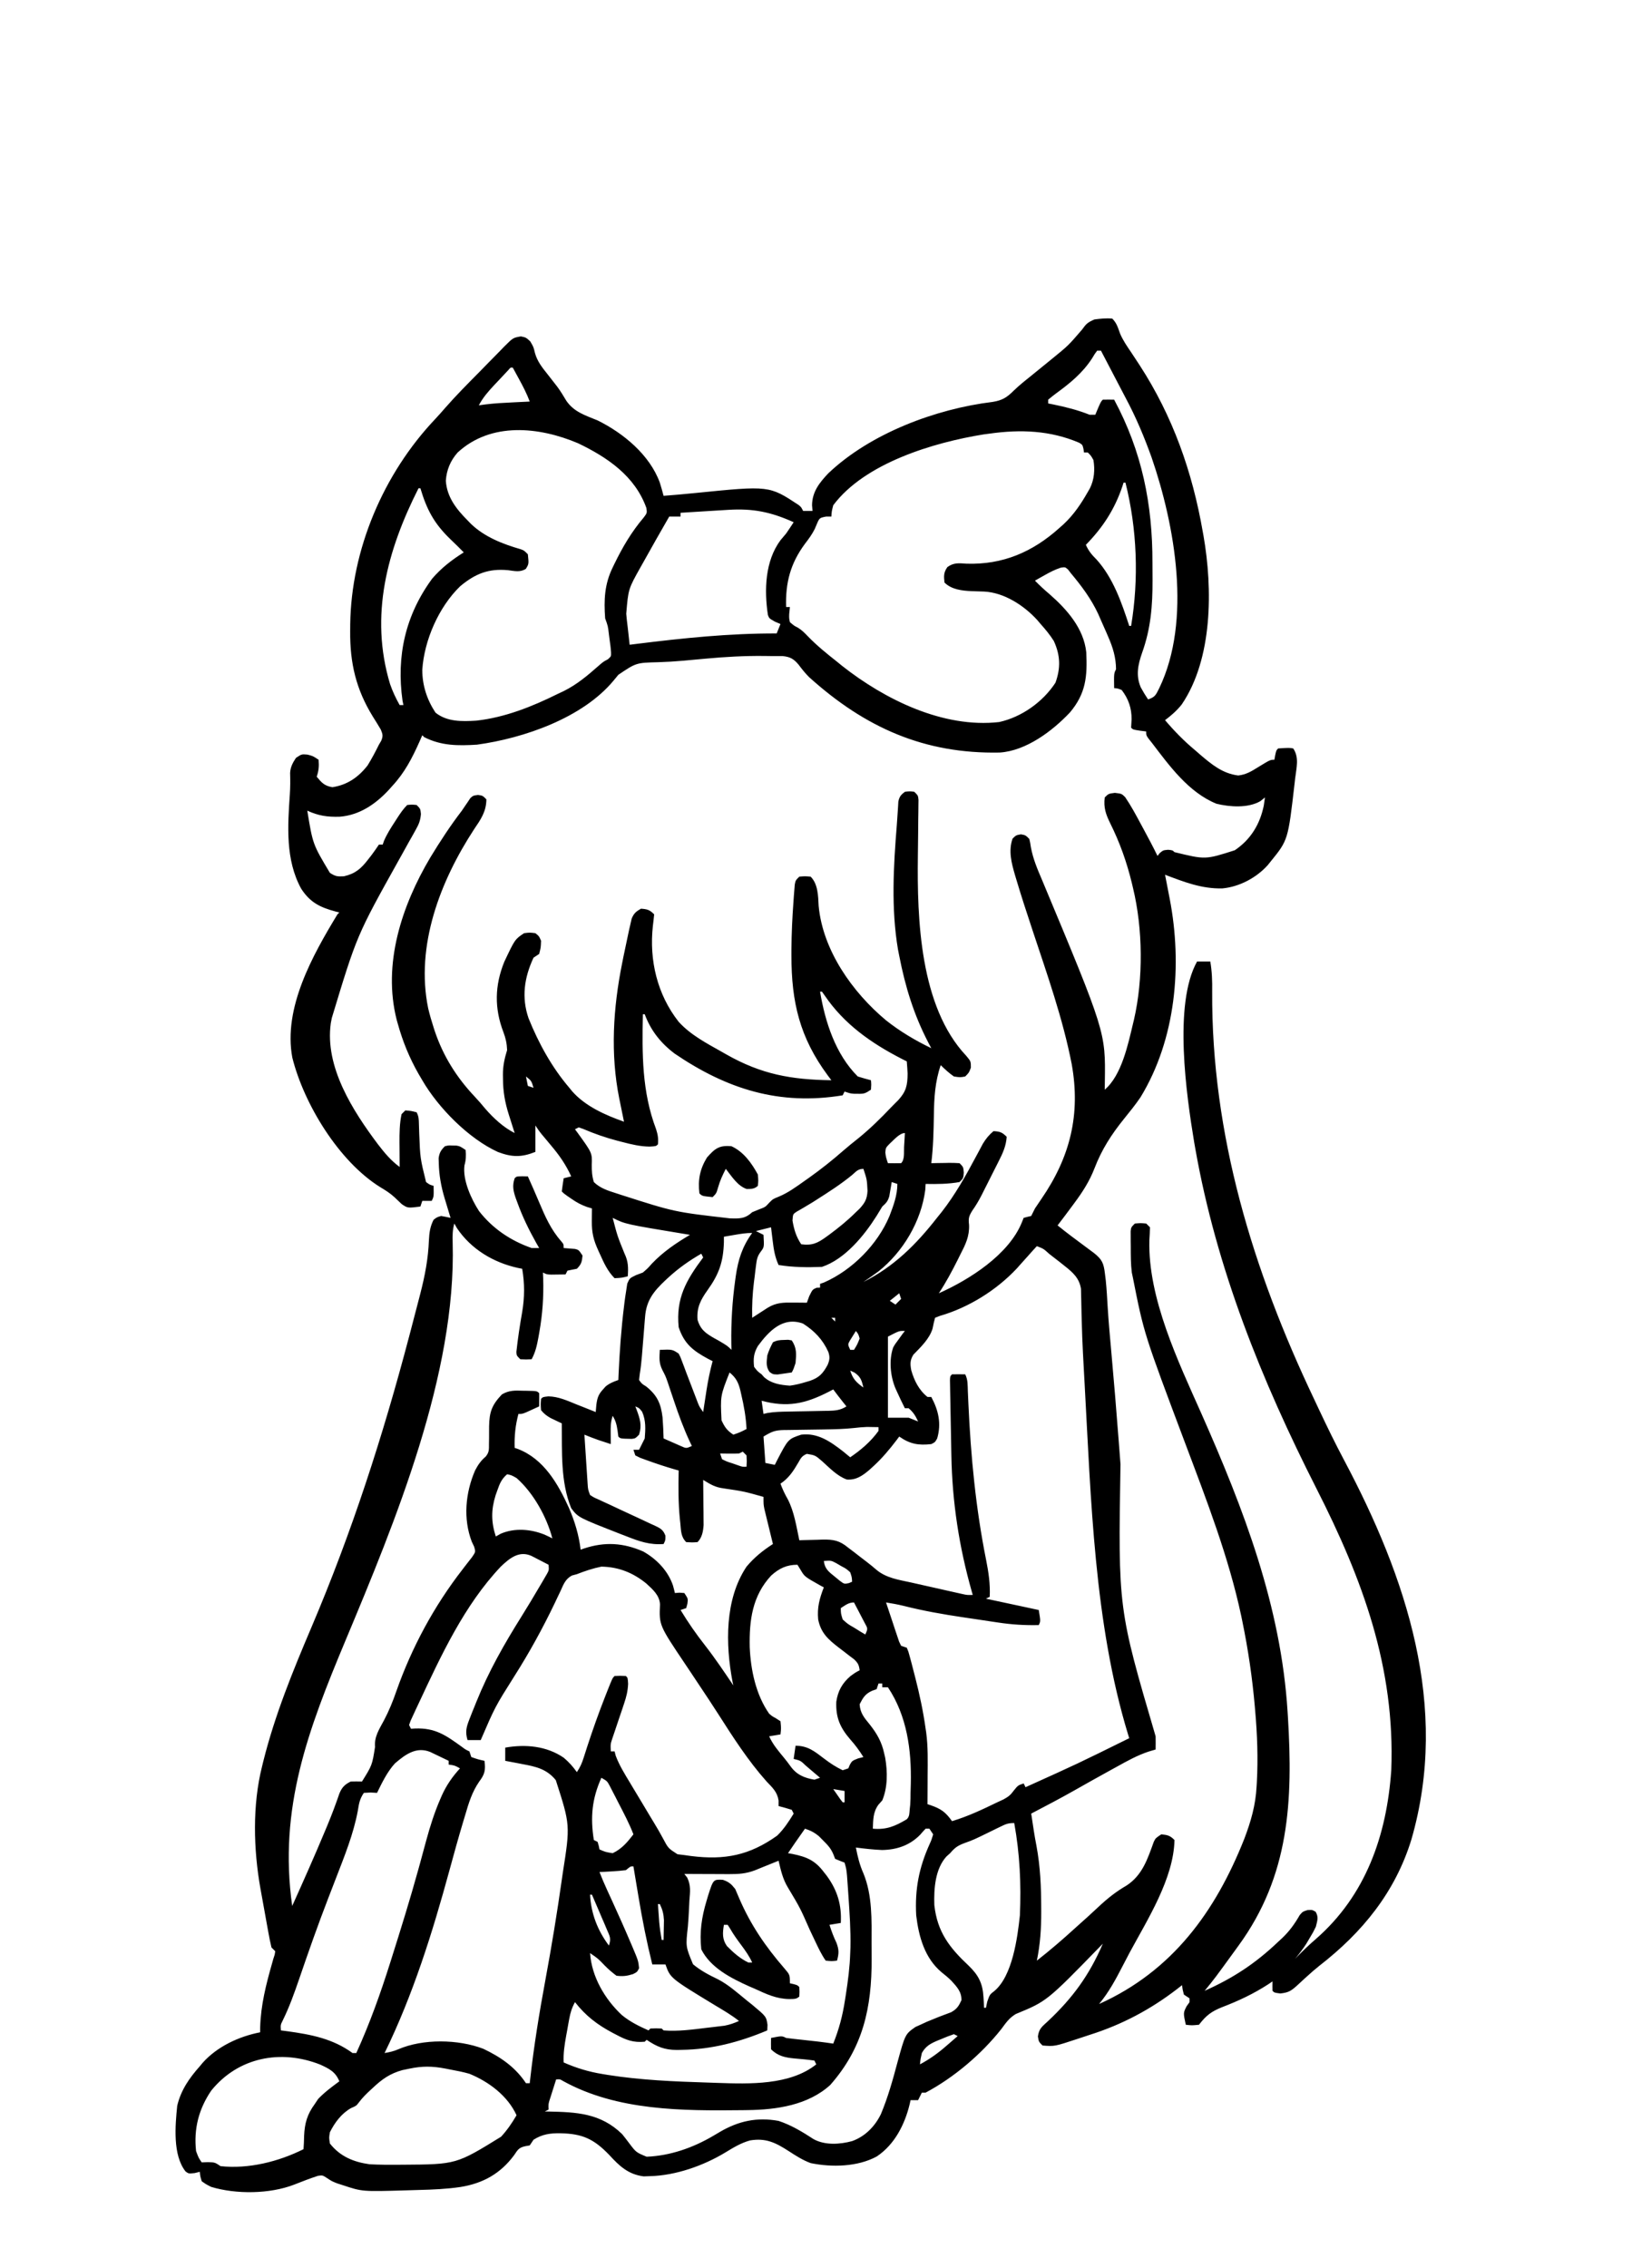 <?xml version="1.0" encoding="UTF-8"?>
<svg version="1.1" xmlns="http://www.w3.org/2000/svg" width="871" height="1203">
<path d="M0 0 C2.366 2.366 2.975 4.701 4.089 7.797 C5.613 11.482 7.83 14.651 10.062 17.938 C11.053 19.438 12.041 20.941 13.027 22.445 C13.525 23.204 14.022 23.962 14.535 24.743 C32.113 51.816 42.471 81.254 48 113 C48.131 113.725 48.263 114.449 48.398 115.196 C53.278 143.171 53.355 180.372 36.848 204.68 C34.213 207.989 31.372 210.454 28 213 C32.98 218.841 38.1 224.097 44 229 C44.869 229.757 45.738 230.513 46.633 231.293 C52.767 236.53 58.599 241.346 66.809 242.34 C70.92 241.902 73.82 240.151 77.25 238 C83.791 234 83.791 234 86 234 C86.144 233.196 86.289 232.391 86.438 231.562 C87 229 87 229 88 228 C93.841 227.629 93.841 227.629 96 228 C99.295 232.943 97.657 238.301 97 244 C96.906 244.842 96.811 245.684 96.714 246.552 C93.257 276.592 93.257 276.592 84 288 C83.499 288.625 82.997 289.25 82.48 289.895 C76.484 296.592 67.431 301.401 58.441 302.238 C47.432 302.522 38.143 298.831 28 295 C28.174 295.891 28.174 295.891 28.351 296.801 C28.883 299.533 29.41 302.267 29.938 305 C30.12 305.935 30.302 306.869 30.49 307.832 C37.21 342.775 33.823 382.119 15 413 C12.312 416.963 9.307 420.674 6.295 424.394 C-0.465 432.778 -5.601 440.725 -9.462 450.812 C-12.084 457.548 -15.69 463.198 -20 469 C-20.406 469.552 -20.813 470.103 -21.231 470.671 C-23.789 474.139 -26.38 477.579 -29 481 C-24.022 485.051 -18.865 488.851 -13.707 492.666 C-13.017 493.18 -12.328 493.693 -11.617 494.223 C-10.994 494.684 -10.372 495.146 -9.73 495.621 C-5.382 499.086 -4.536 501.036 -3.875 506.688 C-3.728 507.867 -3.581 509.046 -3.43 510.262 C-2.957 514.968 -2.707 519.686 -2.427 524.407 C-1.955 532.105 -1.254 539.779 -0.559 547.46 C0.881 563.413 2.202 579.373 3.422 595.344 C3.483 596.146 3.544 596.947 3.608 597.774 C3.859 601.067 4.111 604.361 4.362 607.655 C3.102 684.255 3.102 684.255 23 752 C23.041 754.333 23.042 756.667 23 759 C21.753 759.369 20.507 759.737 19.223 760.117 C13.256 762.11 7.921 765.076 2.438 768.125 C1.38 768.705 0.322 769.286 -0.768 769.884 C-7.304 773.478 -13.812 777.124 -20.299 780.807 C-27.777 785.038 -35.389 789.016 -43 793 C-42.89 793.706 -42.781 794.413 -42.668 795.141 C-42.32 797.395 -41.98 799.65 -41.645 801.906 C-41.225 804.671 -40.735 807.412 -40.199 810.156 C-38.174 821.098 -37.7 831.9 -37.688 843 C-37.684 843.704 -37.681 844.408 -37.677 845.133 C-37.653 853.925 -38.215 862.37 -40 871 C-33.088 865.578 -26.484 859.926 -20 854 C-17.521 851.769 -15.039 849.541 -12.555 847.316 C-10.814 845.738 -9.091 844.141 -7.383 842.527 C-2.585 838.029 1.929 834.427 7.625 831.125 C16.002 825.63 18.734 817.057 22.04 807.92 C23 806 23 806 26 804 C29.322 804.324 30.608 804.608 33 807 C32.6 827.412 18.659 849.229 9.236 866.688 C7.995 869.01 6.782 871.346 5.578 873.688 C1.851 880.909 -1.783 887.712 -7 894 C31.847 876.516 54.698 845.101 70.05 806.35 C73.571 797.057 76.041 788.549 76.562 778.562 C76.606 777.844 76.649 777.125 76.693 776.385 C77.386 763.678 76.916 751.1 75.812 738.438 C75.748 737.683 75.683 736.928 75.616 736.15 C74.281 720.931 72.09 705.971 69 691 C68.801 690.033 68.602 689.066 68.397 688.069 C61.75 656.899 50.066 626.816 38.875 597.062 C16.826 538.428 16.826 538.428 11 509 C10.79 507.998 10.58 506.997 10.363 505.965 C9.804 501.396 9.816 496.848 9.812 492.25 C9.8 491.292 9.788 490.334 9.775 489.348 C9.773 488.434 9.772 487.52 9.77 486.578 C9.765 485.747 9.761 484.916 9.757 484.06 C10 482 10 482 12 480 C15 479.75 15 479.75 18 480 C18.66 480.66 19.32 481.32 20 482 C19.96 484.294 19.839 486.586 19.688 488.875 C18.865 519.554 34.992 553.171 47.243 580.738 C69.753 631.542 89.523 682.97 93 739 C93.056 739.887 93.113 740.773 93.171 741.687 C95.875 786.175 94.04 825.889 67 863 C66.426 863.793 65.852 864.586 65.261 865.402 C54.354 880.433 54.354 880.433 49 887 C64.165 880.227 75.995 872.444 88 861 C88.695 860.358 89.39 859.716 90.105 859.055 C94.002 855.356 96.772 851.486 99.445 846.82 C101 845 101 845 103.562 844.176 C106 844 106 844 107.875 845.062 C109.563 847.97 108.768 849.779 108 853 C106.512 856.035 106.512 856.035 104.688 859.062 C103.796 860.565 103.796 860.565 102.887 862.098 C101.074 864.886 99.125 867.444 97 870 C97.412 869.576 97.825 869.152 98.25 868.715 C101.36 865.556 104.509 862.511 107.875 859.625 C134.465 836.468 145.577 804.626 148 770 C150.115 715.493 132.762 668.669 108.373 620.692 C79.193 563.223 55.219 503.768 44 440 C43.821 438.982 43.641 437.963 43.457 436.914 C39.376 412.212 32.315 363.612 45 341 C47.31 341 49.62 341 52 341 C52.91 346.36 53.082 351.447 53 356.875 C52.567 432.856 74.614 504.874 107 573 C107.95 575.021 108.899 577.041 109.848 579.062 C114.037 587.949 118.327 596.761 122.938 605.438 C155.992 667.714 179.047 736.195 158.688 806.699 C150.122 834.625 132.738 855.971 109.754 873.797 C107.573 875.541 105.521 877.32 103.465 879.203 C102.541 880.037 102.541 880.037 101.598 880.887 C100.397 881.976 99.208 883.077 98.032 884.193 C94.873 887.023 93.517 887.946 89.141 888.402 C86 888 86 888 85 887 C84.959 885.334 84.957 883.666 85 882 C84.305 882.473 83.61 882.946 82.895 883.434 C75.027 888.549 67.021 892.321 58.249 895.677 C52.493 897.978 49.752 900.117 46 905 C42.188 905.375 42.188 905.375 39 905 C37.641 898.701 37.641 898.701 39.438 895.188 C39.953 894.466 40.469 893.744 41 893 C41 892.34 41 891.68 41 891 C40.01 890.34 39.02 889.68 38 889 C37.312 886.375 37.312 886.375 37 884 C36.138 884.678 35.275 885.356 34.387 886.055 C20.24 896.937 5.11 904.957 -11.911 910.335 C-14.073 911.023 -16.222 911.745 -18.371 912.473 C-30.609 916.521 -30.609 916.521 -37 916 C-39 914 -39 914 -39.438 911.188 C-38.851 906.912 -37.137 905.929 -34 903 C-20.869 890.629 -12.161 878.638 -5 862 C-5.502 862.518 -6.005 863.036 -6.522 863.57 C-34.724 892.533 -34.724 892.533 -51.188 899.312 C-54.72 901.432 -56.42 904.01 -58.855 907.289 C-69.416 920.639 -83.957 932.988 -99 941 C-99.66 941 -100.32 941 -101 941 C-101.66 942.32 -102.32 943.64 -103 945 C-104.32 945 -105.64 945 -107 945 C-107.147 945.678 -107.294 946.356 -107.445 947.055 C-110.047 957.851 -115.434 968.555 -124.926 974.863 C-135.032 980.402 -148.851 980.694 -159.988 978.379 C-164.305 976.789 -167.955 974.399 -171.804 971.906 C-178.73 967.441 -183.863 964.985 -192.125 966.352 C-196.976 967.689 -200.971 970.151 -205.25 972.75 C-216.872 979.783 -231.665 985.002 -245.312 985.312 C-246.381 985.35 -247.45 985.387 -248.551 985.426 C-256.722 984.417 -261.522 979.88 -266.875 974 C-275.01 965.581 -281.043 962.77 -292.75 962.562 C-298.163 962.482 -302.337 963.033 -307 966 C-307.66 966.99 -308.32 967.98 -309 969 C-309.799 969.142 -310.598 969.284 -311.422 969.43 C-314.767 970.17 -315.369 971.323 -317.25 974.125 C-324.49 983.961 -333.791 989.134 -345.77 991.062 C-353.088 992.134 -360.355 992.455 -367.738 992.633 C-369.932 992.687 -372.125 992.758 -374.318 992.83 C-397.843 993.527 -397.843 993.527 -408.062 990.125 C-409.085 989.798 -410.107 989.47 -411.16 989.133 C-414 988 -414 988 -416.559 986.305 C-418.88 984.793 -418.88 984.793 -421.316 985.125 C-425.621 986.528 -429.821 988.162 -434.029 989.828 C-446.901 994.806 -464.778 995.007 -478 991 C-480.766 989.594 -480.766 989.594 -483 988 C-483.812 985.312 -483.812 985.312 -484 983 C-484.928 983.227 -485.856 983.454 -486.812 983.688 C-490 984 -490 984 -491.594 982.789 C-498.458 974.056 -497.058 958.438 -496 948 C-494.069 939.709 -489.593 933.288 -484 927 C-483.501 926.397 -483.002 925.793 -482.488 925.172 C-474.734 916.5 -463.249 911.204 -452 909 C-451.997 908.112 -451.995 907.224 -451.992 906.309 C-451.634 894.471 -448.887 883.669 -445.648 872.312 C-445.434 871.549 -445.22 870.786 -445 870 C-444.648 868.922 -444.648 868.922 -444.289 867.821 C-444.194 867.22 -444.098 866.619 -444 866 C-444.66 865.34 -445.32 864.68 -446 864 C-446.654 861.252 -447.204 858.551 -447.691 855.773 C-447.842 854.952 -447.992 854.13 -448.146 853.284 C-448.464 851.541 -448.777 849.797 -449.087 848.053 C-449.557 845.405 -450.038 842.759 -450.521 840.113 C-450.829 838.417 -451.135 836.72 -451.441 835.023 C-451.583 834.24 -451.725 833.456 -451.871 832.649 C-455.546 811.914 -456.16 788.536 -451 768 C-450.78 767.099 -450.559 766.198 -450.332 765.27 C-444.176 740.615 -434.666 717.385 -424.75 694.062 C-403.329 643.673 -386.962 592.959 -373 540 C-372.743 539.026 -372.486 538.052 -372.222 537.049 C-370.676 531.182 -369.143 525.312 -367.625 519.438 C-367.439 518.72 -367.254 518.002 -367.063 517.263 C-364.597 507.696 -362.859 498.713 -362.482 488.834 C-362.282 484.843 -361.842 481.57 -360 478 C-358.188 476.625 -358.188 476.625 -356 476 C-354.326 476.293 -352.657 476.622 -351 477 C-351.349 475.854 -351.699 474.708 -352.059 473.527 C-352.518 471.997 -352.978 470.468 -353.438 468.938 C-353.668 468.185 -353.898 467.433 -354.135 466.658 C-355.995 460.431 -357.126 454.333 -357.25 447.812 C-357.289 446.585 -357.289 446.585 -357.328 445.332 C-356.916 442.404 -356.091 441.076 -354 439 C-352.062 438.539 -352.062 438.539 -350 438.625 C-348.979 438.644 -348.979 438.644 -347.938 438.664 C-346 439 -346 439 -343 441 C-342.738 443.953 -342.817 446.365 -343.641 449.219 C-344.639 456.949 -340.03 467.054 -335.875 473.438 C-328.626 482.733 -319.092 489.12 -308 493 C-306.68 493 -305.36 493 -304 493 C-304.508 492.114 -305.016 491.229 -305.539 490.316 C-309.44 483.359 -312.855 476.386 -315.562 468.875 C-315.826 468.165 -316.089 467.456 -316.36 466.725 C-317.716 462.8 -318.375 459.982 -317 456 C-316 455 -316 455 -312.938 454.938 C-311.968 454.958 -310.999 454.979 -310 455 C-307.99 459.482 -306.002 463.969 -304.105 468.5 C-300.863 476.156 -297.84 483.18 -292.25 489.469 C-291 491 -291 491 -291 493 C-288.982 493.163 -286.964 493.326 -284.945 493.488 C-283 494 -283 494 -281 497 C-281.324 500.322 -281.608 501.608 -284 504 C-284.846 504.165 -285.691 504.33 -286.562 504.5 C-287.367 504.665 -288.171 504.83 -289 505 C-289.33 505.66 -289.66 506.32 -290 507 C-291.625 507.027 -293.25 507.046 -294.875 507.062 C-296.232 507.08 -296.232 507.08 -297.617 507.098 C-300 507 -300 507 -302 506 C-301.954 507.105 -301.907 508.209 -301.859 509.348 C-301.59 518.918 -302.209 527.999 -303.875 537.438 C-304.049 538.426 -304.222 539.414 -304.401 540.432 C-305.19 544.634 -305.931 548.224 -308 552 C-310.875 552.125 -310.875 552.125 -314 552 C-316 550 -316 550 -316.082 548.066 C-315.321 540.995 -314.252 533.994 -313.017 526.99 C-311.695 519.167 -311.669 511.817 -313 504 C-313.75 503.853 -314.5 503.706 -315.273 503.555 C-328.208 500.72 -340.091 493.658 -347.625 482.438 C-348.079 481.633 -348.533 480.829 -349 480 C-349.993 483.472 -350 486.576 -349.882 490.185 C-347.937 559.904 -380.263 637.923 -406.737 701.196 C-426.519 748.478 -442.338 790.059 -435 842 C-429.032 828.723 -423.107 815.434 -417.5 802 C-417.104 801.054 -416.708 800.108 -416.299 799.133 C-413.995 793.573 -411.888 787.98 -409.949 782.282 C-408.605 779.049 -407.12 777.56 -404 776 C-402.001 775.948 -399.999 775.942 -398 776 C-392.586 767.313 -392.586 767.313 -391.062 757.625 C-391.557 752.243 -388.777 748.132 -386.327 743.547 C-383.663 738.499 -381.607 733.455 -379.75 728.062 C-371.575 704.828 -359.756 682.922 -344.664 663.488 C-344.214 662.898 -343.764 662.308 -343.301 661.701 C-342.061 660.08 -340.801 658.475 -339.539 656.871 C-337.693 654.148 -337.693 654.148 -338.484 651.422 C-339.111 650.099 -339.111 650.099 -339.75 648.75 C-344.405 636.584 -343.117 622.841 -338 611 C-336.508 608.128 -334.919 605.764 -332.402 603.671 C-330.475 601.374 -330.631 599.858 -330.629 596.887 C-330.603 595.385 -330.603 595.385 -330.576 593.854 C-330.567 591.755 -330.562 589.656 -330.561 587.557 C-330.419 579.942 -329.081 576.247 -323.766 570.645 C-320.095 568.462 -316.887 568.52 -312.75 568.688 C-311.652 568.702 -311.652 568.702 -310.531 568.717 C-305.169 568.831 -305.169 568.831 -304 570 C-303.959 572.333 -303.958 574.667 -304 577 C-305.456 577.671 -306.915 578.337 -308.375 579 C-309.187 579.371 -309.999 579.742 -310.836 580.125 C-313 581 -313 581 -315 581 C-316.628 587.148 -317.202 592.64 -317 599 C-316.455 599.184 -315.909 599.369 -315.348 599.559 C-301.51 604.881 -294.04 617.992 -288.172 630.914 C-285.078 638.105 -282.938 645.218 -282 653 C-281.383 652.783 -280.765 652.567 -280.129 652.344 C-269.2 648.751 -259.394 649.303 -248.738 653.996 C-241.617 658.039 -235.621 664.249 -233 672.062 C-232.643 673.369 -232.3 674.679 -232 676 C-230.824 675.907 -230.824 675.907 -229.625 675.812 C-228.326 675.905 -228.326 675.905 -227 676 C-225 679 -225 679 -225.375 681.688 C-225.581 682.451 -225.787 683.214 -226 684 C-226.99 684.33 -227.98 684.66 -229 685 C-225.024 691.57 -220.745 697.744 -215.997 703.781 C-210.664 710.618 -205.85 717.817 -201 725 C-201.144 724.352 -201.289 723.703 -201.438 723.035 C-205.19 703.206 -205.627 679.395 -194 662 C-189.867 657.08 -185.393 653.483 -180 650 C-180.151 649.385 -180.303 648.77 -180.459 648.136 C-181.144 645.342 -181.822 642.546 -182.5 639.75 C-182.738 638.782 -182.977 637.814 -183.223 636.816 C-183.448 635.882 -183.674 634.947 -183.906 633.984 C-184.116 633.126 -184.325 632.267 -184.541 631.382 C-185 629 -185 629 -185 625 C-195.407 622.079 -195.407 622.079 -206.062 620.5 C-210.758 619.904 -212.994 618.424 -217 616 C-216.99 616.792 -216.979 617.583 -216.968 618.399 C-216.927 621.995 -216.901 625.591 -216.875 629.188 C-216.858 630.433 -216.841 631.679 -216.824 632.963 C-216.818 634.165 -216.811 635.367 -216.805 636.605 C-216.794 637.71 -216.784 638.815 -216.773 639.954 C-217.021 643.285 -217.549 646.549 -220 649 C-222.938 649.188 -222.938 649.188 -226 649 C-228.889 646.111 -228.728 642.897 -229.125 639 C-229.21 638.21 -229.295 637.42 -229.382 636.606 C-230.22 628.07 -230.182 619.566 -230 611 C-230.571 610.841 -231.142 610.683 -231.73 610.52 C-236.909 609.029 -242 607.349 -247.062 605.5 C-248.167 605.098 -249.272 604.696 -250.41 604.281 C-251.265 603.858 -252.119 603.436 -253 603 C-253.33 602.01 -253.66 601.02 -254 600 C-253.01 600 -252.02 600 -251 600 C-250.691 599.381 -250.381 598.763 -250.062 598.125 C-249.375 596.75 -248.688 595.375 -248 594 C-247.583 589.023 -247.345 584.49 -249.375 579.875 C-250.874 577.903 -250.874 577.903 -253 577 C-252.772 577.58 -252.544 578.16 -252.309 578.758 C-250.556 583.521 -249.405 586.97 -251 592 C-253 594 -253 594 -254.91 594.23 C-260.889 594.111 -260.889 594.111 -262 593 C-262.217 591.36 -262.217 591.36 -262.438 589.688 C-262.915 586.559 -263.405 584.659 -265 582 C-266.095 585.285 -266.1 587.737 -266.062 591.188 C-266.053 592.274 -266.044 593.361 -266.035 594.48 C-266.024 595.312 -266.012 596.143 -266 597 C-267.396 596.544 -268.792 596.085 -270.188 595.625 C-271.353 595.242 -271.353 595.242 -272.543 594.852 C-275.064 593.978 -277.526 592.998 -280 592 C-279.739 596.075 -279.472 600.151 -279.2 604.225 C-279.109 605.611 -279.019 606.997 -278.93 608.384 C-278.802 610.377 -278.669 612.37 -278.535 614.363 C-278.457 615.563 -278.378 616.762 -278.297 617.997 C-278.107 621.047 -278.107 621.047 -277 624 C-274.976 625.313 -274.976 625.313 -272.434 626.418 C-271.48 626.864 -270.526 627.31 -269.543 627.769 C-268.518 628.237 -267.494 628.705 -266.438 629.188 C-264.34 630.173 -262.242 631.158 -260.145 632.145 C-257.22 633.507 -254.293 634.865 -251.361 636.212 C-249.108 637.251 -246.866 638.311 -244.625 639.375 C-243.96 639.672 -243.296 639.968 -242.611 640.274 C-239.633 641.703 -238.209 642.443 -237.023 645.602 C-237 648 -237 648 -238 650 C-245.318 650.568 -250.858 648.598 -257.625 645.938 C-258.682 645.531 -259.74 645.124 -260.829 644.705 C-283.316 635.912 -283.316 635.912 -287 631 C-292.748 616.928 -291.824 600.924 -292 586 C-292.543 585.746 -293.085 585.492 -293.645 585.23 C-294.36 584.886 -295.075 584.542 -295.812 584.188 C-296.874 583.683 -296.874 583.683 -297.957 583.168 C-300.059 581.966 -301.483 580.886 -303 579 C-303.25 575.875 -303.25 575.875 -303 573 C-302 572 -302 572 -299.121 571.688 C-293.739 571.765 -288.984 574.008 -284.062 576 C-282.607 576.572 -282.607 576.572 -281.123 577.156 C-278.744 578.094 -276.37 579.042 -274 580 C-273.892 578.76 -273.783 577.52 -273.672 576.242 C-273.239 572.806 -272.66 570.722 -270.25 568.125 C-269.515 567.294 -269.515 567.294 -268.766 566.445 C-266.654 564.717 -264.562 563.898 -262 563 C-261.927 561.291 -261.927 561.291 -261.852 559.547 C-261.305 547.652 -260.464 535.82 -259 524 C-258.91 523.245 -258.82 522.49 -258.728 521.712 C-258.462 519.613 -258.148 517.527 -257.812 515.438 C-257.633 514.261 -257.454 513.084 -257.27 511.871 C-256 509 -256 509 -252.688 507.395 C-250.862 506.704 -250.862 506.704 -249 506 C-246.434 503.804 -246.434 503.804 -244.188 501.25 C-238.159 494.955 -231.463 490.425 -224 486 C-224.613 485.9 -225.226 485.8 -225.857 485.696 C-258.312 480.344 -258.312 480.344 -265 477 C-262.492 486.656 -262.492 486.656 -258.75 495.875 C-256.722 500.097 -256.662 503.356 -257 508 C-260.25 508.812 -260.25 508.812 -264 509 C-267.638 505.347 -269.609 501.013 -271.688 496.375 C-271.995 495.707 -272.302 495.04 -272.619 494.352 C-275.157 488.799 -276.119 484.923 -276.062 478.812 C-276.053 477.54 -276.044 476.268 -276.035 474.957 C-276.018 473.493 -276.018 473.493 -276 472 C-276.891 471.733 -277.781 471.466 -278.699 471.191 C-281.811 470.068 -284.109 468.812 -286.812 466.938 C-287.582 466.41 -288.352 465.883 -289.145 465.34 C-291 464 -291 464 -292 463 C-291.713 460.661 -291.381 458.326 -291 456 C-289.68 455.67 -288.36 455.34 -287 455 C-289.83 448.789 -293.227 443.885 -297.625 438.688 C-298.785 437.296 -299.944 435.905 -301.102 434.512 C-301.61 433.908 -302.119 433.304 -302.643 432.682 C-304 431 -304 431 -306 428 C-306 432.62 -306 437.24 -306 442 C-313.379 444.952 -318.414 444.869 -325.875 442.062 C-341.371 434.998 -357.507 418.654 -366 404 C-366.663 402.873 -367.325 401.747 -368.008 400.586 C-372.86 392.063 -376.376 383.458 -379 374 C-379.185 373.346 -379.369 372.693 -379.56 372.02 C-387.154 342.283 -376.86 311.347 -361.775 285.898 C-356.555 277.31 -351.122 268.972 -345 261 C-344.46 260.201 -343.92 259.402 -343.363 258.578 C-342.852 257.83 -342.34 257.083 -341.812 256.312 C-341.386 255.669 -340.959 255.026 -340.52 254.363 C-339 253 -339 253 -336.449 252.668 C-334 253 -334 253 -332 255 C-332.058 261.533 -334.98 265.654 -338.562 270.938 C-356.47 298.357 -369.693 332.632 -362.873 365.851 C-362.054 369.282 -361.089 372.645 -360 376 C-359.791 376.645 -359.582 377.29 -359.367 377.955 C-354.887 391.256 -347.755 402.575 -338.113 412.766 C-336.168 414.823 -334.367 416.945 -332.562 419.125 C-328.259 424.085 -322.909 429.045 -317 432 C-317.349 430.903 -317.699 429.806 -318.059 428.676 C-318.518 427.221 -318.978 425.767 -319.438 424.312 C-319.668 423.591 -319.898 422.87 -320.135 422.127 C-322.165 415.684 -323.181 409.917 -323.188 403.125 C-323.2 402.443 -323.212 401.761 -323.225 401.059 C-323.238 396.375 -322.385 392.509 -321 388 C-321.135 384.566 -321.733 381.696 -322.965 378.488 C-327.808 365.855 -327.596 353.728 -322.5 341.176 C-316.864 329.242 -316.864 329.242 -312 326 C-309 325.625 -309 325.625 -306 326 C-304.062 327.562 -304.062 327.562 -303 330 C-303.125 333.625 -303.125 333.625 -304 337 C-304.99 337.66 -305.98 338.32 -307 339 C-311.925 349.581 -313.445 360.069 -309.621 371.145 C-304.302 384.352 -297.274 397.171 -288 408 C-287.465 408.657 -286.93 409.315 -286.379 409.992 C-279.316 417.918 -268.828 422.505 -259 426 C-259.174 425.154 -259.174 425.154 -259.351 424.291 C-259.883 421.695 -260.41 419.097 -260.938 416.5 C-261.12 415.613 -261.302 414.726 -261.49 413.812 C-266.306 389.997 -264.752 365.695 -260 342 C-259.764 340.811 -259.529 339.622 -259.286 338.397 C-258.554 334.778 -257.787 331.17 -257 327.562 C-256.763 326.448 -256.527 325.333 -256.283 324.185 C-256.045 323.156 -255.807 322.127 -255.562 321.066 C-255.358 320.158 -255.153 319.25 -254.941 318.315 C-253.794 315.495 -252.628 314.49 -250 313 C-246.63 313.241 -245.412 313.588 -243 316 C-243.207 318.069 -243.425 320.137 -243.691 322.199 C-245.686 340.299 -241.377 358.559 -230 373 C-223.658 379.993 -215.133 384.418 -207 389 C-206.242 389.433 -205.483 389.866 -204.702 390.312 C-186.053 400.888 -170.292 403.693 -149 404 C-149.652 403.129 -150.305 402.257 -150.977 401.359 C-165.763 381.34 -170.207 362.583 -170.188 337.875 C-170.186 336.223 -170.186 336.223 -170.185 334.537 C-170.125 326.168 -169.734 317.846 -169.125 309.5 C-169.047 308.378 -168.968 307.257 -168.887 306.101 C-168.761 304.551 -168.761 304.551 -168.633 302.969 C-168.559 302.055 -168.486 301.142 -168.411 300.201 C-168 298 -168 298 -166 296 C-163 295.75 -163 295.75 -160 296 C-156.083 299.917 -156.015 306.165 -155.75 311.5 C-153.558 335.142 -137.79 357.358 -120.087 372.15 C-112.736 378.013 -104.465 382.926 -96 387 C-96.519 386.019 -97.039 385.038 -97.574 384.027 C-105.273 369.239 -109.825 354.328 -113 338 C-113.217 336.909 -113.433 335.819 -113.656 334.695 C-117.362 312.844 -116.049 290.433 -114.274 268.461 C-114.097 266.218 -113.941 263.973 -113.812 261.727 C-113.747 260.744 -113.683 259.762 -113.617 258.75 C-113.545 257.474 -113.545 257.474 -113.472 256.172 C-112.902 253.551 -112.125 252.602 -110 251 C-107.438 250.688 -107.438 250.688 -105 251 C-103 253 -103 253 -102.78 255.319 C-102.8 256.776 -102.8 256.776 -102.821 258.262 C-102.83 259.366 -102.84 260.469 -102.85 261.606 C-102.87 262.811 -102.89 264.016 -102.91 265.258 C-102.931 267.831 -102.951 270.404 -102.971 272.977 C-103.012 277.015 -103.062 281.053 -103.116 285.092 C-103.536 318.297 -102.131 364.936 -77.438 391.062 C-75 394 -75 394 -75 397.312 C-76 400 -76 400 -78 402 C-80.688 402.5 -80.688 402.5 -84 402 C-86.573 400.226 -88.76 398.169 -91 396 C-94.017 404.842 -94.505 413.283 -94.625 422.562 C-94.78 431.084 -94.942 439.535 -96 448 C-94.94 447.977 -93.881 447.954 -92.789 447.93 C-91.401 447.911 -90.013 447.893 -88.625 447.875 C-87.926 447.858 -87.228 447.841 -86.508 447.824 C-84.671 447.807 -82.834 447.897 -81 448 C-79 450 -79 450 -78.75 453 C-79 456 -79 456 -81 458 C-87.01 459.073 -92.908 459.112 -99 459 C-99.062 460.031 -99.124 461.062 -99.188 462.125 C-101.342 478.827 -110.923 494.996 -124.02 505.398 C-126.647 507.321 -129.294 509.19 -132 511 C-115.846 502.892 -104.035 491.14 -93 477 C-92.18 475.982 -91.36 474.963 -90.516 473.914 C-83.26 464.647 -77.653 454.546 -72.126 444.191 C-71.519 443.062 -70.911 441.933 -70.285 440.77 C-69.748 439.755 -69.21 438.74 -68.656 437.695 C-67.003 435.004 -65.425 433.02 -63 431 C-59.608 431.162 -58.417 431.583 -56 434 C-56.309 438.813 -58.074 442.709 -60.238 446.938 C-60.56 447.581 -60.882 448.224 -61.214 448.886 C-61.894 450.24 -62.577 451.591 -63.264 452.94 C-64.307 454.99 -65.337 457.045 -66.365 459.102 C-67.03 460.422 -67.696 461.743 -68.363 463.062 C-68.668 463.669 -68.972 464.275 -69.285 464.9 C-70.775 467.815 -72.331 470.466 -74.23 473.139 C-76.12 476.195 -76.361 477.249 -75.961 480.719 C-75.711 486.84 -77.861 491.146 -80.625 496.5 C-81.306 497.873 -81.306 497.873 -82.001 499.274 C-85.051 505.353 -88.238 511.327 -92 517 C-75.804 509.788 -54.781 496.483 -47.895 479.23 C-47.599 478.494 -47.304 477.758 -47 477 C-45.677 476.628 -44.343 476.294 -43 476 C-42.311 474.678 -41.652 473.341 -41 472 C-39.866 470.303 -38.73 468.607 -37.573 466.925 C-22.291 444.682 -16.74 422.15 -21.5 395.5 C-26.207 371.286 -34.54 347.866 -42.276 324.497 C-45.254 315.494 -48.224 306.493 -50.926 297.402 C-51.126 296.735 -51.326 296.068 -51.532 295.381 C-53.435 288.858 -55.189 282.37 -52.875 275.812 C-51 274 -51 274 -48.438 273.562 C-46 274 -46 274 -44 276 C-43.534 277.97 -43.534 277.97 -43.172 280.391 C-42.029 286.565 -39.717 292.001 -37.25 297.75 C-3.537 378.459 -3.537 378.459 -3.938 404.875 C-3.951 406.047 -3.951 406.047 -3.965 407.242 C-3.982 408.112 -3.982 408.112 -4 409 C4.953 401.458 8.39 384.93 11 374 C11.165 373.321 11.33 372.643 11.5 371.944 C16.515 350.18 16.256 323.68 11 302 C10.807 301.179 10.613 300.357 10.414 299.511 C7.707 288.337 4.028 277.957 -1.104 267.658 C-3.407 262.928 -4.676 259.396 -4 254 C-2 252 -2 252 1.375 251.562 C5 252 5 252 6.848 253.844 C9.929 258.362 12.481 263.121 15.062 267.938 C15.592 268.914 16.121 269.89 16.666 270.896 C19.187 275.562 21.67 280.236 24 285 C24.588 284.257 24.588 284.257 25.188 283.5 C27 282 27 282 29.625 281.75 C32 282 32 282 33 283 C49.376 287.007 49.376 287.007 65 282 C73.412 276.341 78.357 268.206 80.375 258.312 C80.603 256.878 80.819 255.441 81 254 C80.175 254.66 79.35 255.32 78.5 256 C71.969 259.732 62.392 259.065 55.277 257.34 C40.51 251.324 30.34 237.253 21 225 C20.398 224.242 19.796 223.484 19.176 222.703 C18 221 18 221 18 219 C16.298 218.783 16.298 218.783 14.562 218.562 C11 218 11 218 10 217 C10.06 215.52 10.149 214.041 10.25 212.562 C10.318 206.678 8.599 201.688 5 197 C2.921 196.166 2.921 196.166 1 196 C0.875 188.25 0.875 188.25 2 186 C1.97 179.747 0.301 174.353 -2.188 168.688 C-2.504 167.951 -2.82 167.215 -3.145 166.456 C-4.082 164.297 -5.038 162.148 -6 160 C-6.477 158.908 -6.954 157.816 -7.445 156.691 C-11.205 148.603 -16.307 141.81 -22 135 C-22.491 134.362 -22.982 133.724 -23.488 133.066 C-25.009 131.76 -25.009 131.76 -27.324 132.121 C-30.39 133.128 -33.005 134.473 -35.812 136.062 C-36.788 136.61 -37.764 137.158 -38.77 137.723 C-39.506 138.144 -40.242 138.566 -41 139 C-38.513 141.537 -35.973 143.909 -33.25 146.188 C-24.063 154.247 -15.112 164.304 -13.791 177.008 C-13.19 189.746 -13.935 198.79 -22.461 208.926 C-31.725 218.734 -45.623 229.239 -59.647 230.177 C-99.675 230.99 -131.135 216.948 -160.809 190.18 C-162.927 188.073 -164.644 185.883 -166.438 183.5 C-169.089 180.414 -170.822 179.439 -174.875 179 C-176.917 178.991 -178.958 178.993 -181 179 C-182.219 178.984 -183.439 178.968 -184.695 178.952 C-195.099 178.837 -205.331 179.42 -215.688 180.375 C-218.846 180.665 -222.005 180.954 -225.164 181.242 C-225.93 181.313 -226.696 181.384 -227.486 181.456 C-231.937 181.856 -236.367 182.124 -240.836 182.258 C-252.533 182.548 -252.533 182.548 -262 188.938 C-262.811 189.922 -263.622 190.907 -264.457 191.922 C-280.904 211.83 -312.196 222.61 -337 226 C-346.975 226.607 -355.867 226.66 -365 222 C-365.33 221.67 -365.66 221.34 -366 221 C-366.727 222.667 -366.727 222.667 -367.469 224.367 C-371.399 233.171 -375.361 240.879 -382 248 C-382.637 248.715 -383.274 249.431 -383.93 250.168 C-390.908 257.637 -399.418 263.422 -409.816 264.215 C-416.3 264.418 -421.112 263.717 -427 261 C-424.085 278.817 -424.085 278.817 -415 294 C-412.09 295.838 -411.128 296.007 -407.562 295.812 C-401.602 294.453 -398.499 291.791 -394.812 287 C-394.138 286.134 -393.464 285.267 -392.77 284.375 C-391.462 282.62 -390.214 280.821 -389 279 C-388.34 279 -387.68 279 -387 279 C-386.763 278.323 -386.526 277.646 -386.281 276.949 C-384.699 273.308 -382.669 270.128 -380.5 266.812 C-379.895 265.87 -379.895 265.87 -379.277 264.908 C-377.653 262.403 -376.117 260.117 -374 258 C-371.5 257.75 -371.5 257.75 -369 258 C-367 260 -367 260 -366.719 262.802 C-367.023 266.263 -367.796 268.16 -369.492 271.168 C-370.027 272.133 -370.562 273.098 -371.113 274.093 C-371.695 275.114 -372.276 276.135 -372.875 277.188 C-374.081 279.363 -375.287 281.539 -376.492 283.715 C-377.091 284.787 -377.69 285.86 -378.308 286.964 C-400.747 327.19 -400.747 327.19 -414 371 C-414.175 371.919 -414.351 372.838 -414.531 373.785 C-417.775 396.957 -402.872 420.153 -389.648 437.805 C-386.095 442.436 -382.722 446.555 -378 450 C-378.005 449.401 -378.01 448.801 -378.016 448.183 C-378.037 445.435 -378.05 442.686 -378.062 439.938 C-378.075 438.523 -378.075 438.523 -378.088 437.08 C-378.106 431.953 -378.062 427.028 -377 422 C-376.34 421.34 -375.68 420.68 -375 420 C-371.938 420.25 -371.938 420.25 -369 421 C-367.877 423.247 -367.849 424.549 -367.789 427.043 C-367.763 427.863 -367.737 428.683 -367.71 429.528 C-367.682 430.406 -367.654 431.283 -367.625 432.188 C-367.118 445.313 -367.118 445.313 -364 458 C-362.02 459.454 -362.02 459.454 -360 460 C-359.875 465.75 -359.875 465.75 -361 468 C-362.65 468 -364.3 468 -366 468 C-366.33 468.99 -366.66 469.98 -367 471 C-373.76 471.845 -373.76 471.845 -376.926 469.688 C-378.236 468.472 -379.528 467.238 -380.805 465.988 C-383.2 463.819 -385.662 462.276 -388.438 460.625 C-410.279 446.963 -428.768 416.677 -434.938 392 C-439.867 365.707 -424.21 337.775 -411 316 C-410.67 315.67 -410.34 315.34 -410 315 C-410.961 314.762 -410.961 314.762 -411.941 314.52 C-420.24 312.281 -425.51 309.706 -430.25 302.375 C-438.612 287.145 -437.419 269.192 -436.254 252.367 C-435.992 248.564 -436 244.802 -436.108 240.992 C-435.936 237.817 -434.723 235.616 -433 233 C-430 231 -430 231 -427 231.25 C-424 232 -424 232 -421 234 C-420.709 237.416 -420.913 239.738 -422 243 C-419.338 246.227 -417.882 247.85 -413.688 248.562 C-405.746 247.351 -399.917 243.288 -395 237 C-392.798 233.427 -390.86 229.761 -389 226 C-388.391 224.969 -388.391 224.969 -387.77 223.918 C-386.747 221.369 -386.96 220.549 -388 218 C-389.38 215.654 -390.792 213.358 -392.25 211.062 C-401.152 196.598 -404.392 182.705 -404.25 165.812 C-404.242 164.62 -404.234 163.427 -404.225 162.199 C-403.723 122.499 -386.59 82.26 -359.23 53.371 C-357.378 51.401 -355.607 49.399 -353.841 47.352 C-348.066 40.741 -341.874 34.536 -335.702 28.297 C-334.184 26.758 -332.673 25.212 -331.167 23.66 C-328.979 21.404 -326.771 19.169 -324.559 16.938 C-323.89 16.241 -323.221 15.544 -322.532 14.826 C-317.824 10.139 -317.824 10.139 -313.668 9.438 C-311 10 -311 10 -308.75 12.062 C-307 15 -307 15 -306.246 18.195 C-304.983 22.815 -302.255 26.111 -299.312 29.812 C-298.211 31.221 -297.113 32.631 -296.016 34.043 C-295.489 34.72 -294.962 35.397 -294.42 36.095 C-292.624 38.504 -291.109 41.051 -289.562 43.625 C-285.497 49.554 -279.441 51.359 -273 54 C-259.24 60.817 -245.343 72.308 -240 87 C-239.276 89.324 -238.624 91.646 -238 94 C-236.458 93.876 -234.917 93.751 -233.375 93.625 C-232.282 93.536 -231.189 93.447 -230.062 93.355 C-227.017 93.098 -223.978 92.799 -220.938 92.488 C-181.977 88.57 -181.977 88.57 -166.391 98.852 C-165 100 -165 100 -164 102 C-162.35 102 -160.7 102 -159 102 C-159.083 101.01 -159.165 100.02 -159.25 99 C-159.165 91.891 -155.416 87.152 -150.688 82.125 C-128.352 60.864 -93.643 47.874 -63.438 44.188 C-58.418 43.375 -55.927 41.865 -52.367 38.305 C-49.217 35.238 -45.807 32.555 -42.375 29.812 C-39.579 27.548 -36.788 25.275 -34 23 C-33.345 22.466 -32.691 21.932 -32.016 21.382 C-23.337 14.322 -23.337 14.322 -16.062 5.875 C-13.818 2.756 -13.128 2.056 -9.438 0.438 C-6.198 0.025 -3.254 -0.303 0 0 Z M-8 17 C-9.346 18.787 -9.346 18.787 -10.688 21.062 C-15.782 28.887 -22.264 34.165 -29.733 39.625 C-31.189 40.705 -32.599 41.848 -34 43 C-34 43.66 -34 44.32 -34 45 C-33.082 45.182 -32.164 45.364 -31.219 45.551 C-24.535 46.92 -18.334 48.49 -12 51 C-11.01 51 -10.02 51 -9 51 C-8.526 49.866 -8.051 48.731 -7.562 47.562 C-6 44 -6 44 -5 43 C-3 42.959 -1 42.957 1 43 C15.76 70.501 21.382 98.419 21.316 129.464 C21.313 132.561 21.336 135.658 21.361 138.756 C21.405 152.34 20.442 164.434 15.812 177.312 C13.63 183.622 12.408 189.305 15.129 195.621 C16.334 197.821 17.595 199.923 19 202 C22.853 200.716 23.115 199.559 24.938 196 C42.245 160.051 33.254 109.673 20.895 73.73 C17.018 62.892 12.628 52.426 7.208 42.273 C5.731 39.495 4.282 36.703 2.832 33.91 C-0.099 28.267 -3.045 22.631 -6 17 C-6.66 17 -7.32 17 -8 17 Z M-320.351 27.298 C-322.197 29.257 -324.04 31.218 -325.875 33.188 C-326.513 33.861 -327.151 34.535 -327.809 35.229 C-330.99 38.632 -333.819 41.839 -336 46 C-334.886 45.847 -333.772 45.693 -332.625 45.535 C-327.759 44.927 -322.896 44.667 -318 44.438 C-317.13 44.394 -316.26 44.351 -315.363 44.307 C-313.242 44.202 -311.121 44.1 -309 44 C-310.544 39.86 -312.51 36.064 -314.625 32.188 C-314.95 31.59 -315.275 30.993 -315.609 30.377 C-316.404 28.917 -317.202 27.458 -318 26 C-319.192 25.885 -319.192 25.885 -320.351 27.298 Z M-347.234 71.016 C-351.041 75.294 -353.136 80.278 -353.5 86 C-352.968 94.648 -347.892 101.084 -342 107 C-341.415 107.608 -340.83 108.217 -340.227 108.844 C-332.921 115.872 -323.331 119.574 -313.707 122.359 C-312 123 -312 123 -310 125 C-309.457 130.104 -309.457 130.104 -311.047 132.727 C-314.101 134.718 -317.111 133.87 -320.562 133.438 C-330.912 132.491 -337.891 135.306 -345.91 141.973 C-357.283 153.006 -364.957 170.558 -365.996 186.277 C-366.008 194.544 -363.536 202.091 -359 209 C-352.879 213.926 -344.956 213.727 -337.418 213.265 C-322.161 211.592 -307.63 205.774 -294 199 C-292.978 198.519 -291.956 198.038 -290.902 197.543 C-284.064 194.129 -278.541 189.514 -272.848 184.488 C-270 182 -270 182 -267.578 180.734 C-265.816 179.157 -265.816 179.157 -265.865 177.118 C-266.021 174.696 -266.325 172.337 -266.688 169.938 C-266.845 168.695 -266.845 168.695 -267.006 167.428 C-267.518 163.074 -267.518 163.074 -269 159 C-269.703 149.237 -269.368 140.925 -265 132 C-264.694 131.364 -264.388 130.729 -264.072 130.074 C-259.719 121.136 -254.995 113.106 -248.555 105.516 C-246.759 103.137 -246.759 103.137 -247.109 100.496 C-253.152 83.561 -267.671 73.654 -283.348 66.125 C-304.085 57.329 -329.556 54.729 -347.234 71.016 Z M-65 61 C-66.1 61.144 -67.199 61.289 -68.332 61.438 C-94.685 65.697 -131.234 76.575 -148 99 C-148.824 102.18 -148.824 102.18 -149 105 C-149.907 105 -150.815 105 -151.75 105 C-155.34 105.694 -155.34 105.694 -156.875 109.375 C-157.182 110.096 -157.489 110.816 -157.805 111.559 C-159.232 114.474 -161.033 116.857 -163 119.438 C-170.708 129.838 -173.415 140.122 -173 153 C-172.34 153 -171.68 153 -171 153 C-171.186 154.856 -171.186 154.856 -171.375 156.75 C-171.433 158.959 -171.433 158.959 -171 161 C-168.724 162.947 -168.724 162.947 -166.824 163.895 C-164.62 165.23 -163.09 166.822 -161.312 168.688 C-156.549 173.569 -151.35 177.781 -146 182 C-144.697 183.063 -144.697 183.063 -143.367 184.148 C-120.714 202.025 -89.678 217.379 -60 214 C-48.083 211.391 -36.786 203.339 -30.125 193.125 C-27.314 185.316 -27.516 178.591 -31 171 C-33.06 167.728 -35.422 164.876 -38 162 C-38.575 161.321 -39.15 160.641 -39.742 159.941 C-46.786 152.187 -57.245 145.369 -67.863 144.789 C-70.088 144.702 -72.311 144.625 -74.537 144.57 C-79.557 144.357 -85.241 143.759 -89 140 C-89.383 136.556 -89.478 134.683 -87.461 131.801 C-84.092 129.335 -81.289 129.729 -77.312 130 C-58.091 130.619 -42.237 123.831 -28 111 C-27.268 110.35 -26.536 109.701 -25.781 109.031 C-20.437 104.016 -16.616 98.351 -13 92 C-12.636 91.371 -12.273 90.742 -11.898 90.094 C-9.531 85.404 -9.123 80.132 -10 75 C-11.293 72.693 -11.293 72.693 -13 71 C-13.66 71 -14.32 71 -15 71 C-15.089 70.383 -15.178 69.765 -15.27 69.129 C-15.804 66.914 -15.804 66.914 -17.574 65.84 C-32.906 59.293 -48.695 58.706 -65 61 Z M6 87 C5.689 87.982 5.689 87.982 5.371 88.984 C1.241 101.218 -5.003 110.778 -14 120 C-12.585 123.231 -10.862 125.273 -8.375 127.75 C0.465 137.52 4.985 150.647 9 163 C9.33 163 9.66 163 10 163 C14.156 138.103 13.174 111.49 7 87 C6.67 87 6.34 87 6 87 Z M-368 90 C-384.595 122.801 -394.061 157.529 -383.086 193.879 C-381.713 197.825 -380.04 201.357 -378 205 C-377.34 205 -376.68 205 -376 205 C-376.157 204.243 -376.315 203.487 -376.477 202.707 C-379.826 178.987 -374.952 157.306 -360.77 137.957 C-355.899 132.259 -350.323 127.986 -344 124 C-344.639 123.361 -345.279 122.721 -345.938 122.062 C-346.39 121.606 -346.842 121.15 -347.309 120.68 C-348.577 119.42 -349.864 118.178 -351.16 116.945 C-359.71 108.695 -363.605 101.381 -367 90 C-367.33 90 -367.66 90 -368 90 Z M-203.707 101.438 C-204.432 101.482 -205.158 101.526 -205.905 101.572 C-208.208 101.713 -210.51 101.857 -212.812 102 C-214.38 102.096 -215.947 102.193 -217.514 102.289 C-221.343 102.524 -225.171 102.762 -229 103 C-229 103.66 -229 104.32 -229 105 C-230.98 105 -232.96 105 -235 105 C-239.649 113.046 -244.228 121.132 -248.75 129.25 C-249.439 130.472 -249.439 130.472 -250.142 131.718 C-256.722 143.441 -256.722 143.441 -257.812 156.562 C-257.695 157.76 -257.578 158.958 -257.457 160.191 C-257.306 161.448 -257.155 162.705 -257 164 C-256.822 165.579 -256.646 167.159 -256.471 168.738 C-256.338 169.939 -256.338 169.939 -256.203 171.165 C-256.136 171.771 -256.069 172.376 -256 173 C-254.834 172.854 -253.667 172.708 -252.465 172.557 C-227.592 169.459 -203.095 166.923 -178 167 C-177.34 165.35 -176.68 163.7 -176 162 C-177.454 161.381 -177.454 161.381 -178.938 160.75 C-182 159 -182 159 -182.677 157.16 C-184.661 143.907 -184.19 128.642 -176 117.562 C-175.004 116.372 -174.004 115.184 -173 114 C-171.618 112.028 -170.313 110.019 -169 108 C-181.056 102.573 -190.59 100.613 -203.707 101.438 Z M-155 357 C-152.301 373.064 -146.858 390.142 -135 402 C-132.682 402.719 -130.349 403.391 -128 404 C-127.812 406.375 -127.812 406.375 -128 409 C-131.025 411.017 -131.611 411.258 -135 411.188 C-135.681 411.181 -136.361 411.175 -137.062 411.168 C-139 411 -139 411 -142 410 C-142.33 410.66 -142.66 411.32 -143 412 C-176.656 417.533 -204.442 408.667 -232.039 389.938 C-239.409 384.416 -244.796 377.673 -248 369 C-248.33 369 -248.66 369 -249 369 C-249.426 389.988 -249.516 410.059 -241.988 429.934 C-241.045 432.86 -240.707 434.956 -241 438 C-242 439 -242 439 -245.457 439.199 C-250.394 439.132 -254.93 438.058 -259.688 436.812 C-260.994 436.481 -260.994 436.481 -262.328 436.142 C-268.662 434.483 -274.643 432.405 -280.664 429.82 C-281.435 429.55 -282.206 429.279 -283 429 C-283.99 429.495 -283.99 429.495 -285 430 C-284.518 430.652 -284.036 431.305 -283.539 431.977 C-275.886 442.566 -275.886 442.566 -276.094 448.82 C-276.126 452.142 -275.962 454.815 -275 458 C-271.638 461.32 -267.415 462.586 -263 464 C-261.73 464.415 -261.73 464.415 -260.435 464.838 C-232.18 473.894 -232.18 473.894 -202.875 477.25 C-202.172 477.271 -201.47 477.291 -200.746 477.312 C-196.435 477.345 -194.184 476.903 -191 474 C-189.845 473.526 -188.69 473.051 -187.5 472.562 C-184.021 471.26 -184.021 471.26 -182 469 C-180 467 -180 467 -176.977 465.781 C-171.987 463.718 -167.758 460.613 -163.375 457.5 C-162.493 456.878 -161.61 456.256 -160.701 455.615 C-154.496 451.188 -148.595 446.532 -142.871 441.504 C-140.141 439.123 -137.341 436.871 -134.5 434.625 C-128.4 429.649 -122.844 424.201 -117.43 418.496 C-116.185 417.193 -114.906 415.924 -113.621 414.66 C-109.354 410.031 -108.601 406.763 -108.562 400.438 C-108.674 398.29 -108.808 396.142 -109 394 C-110.433 393.273 -110.433 393.273 -111.895 392.531 C-127.957 384.258 -142.26 374.201 -152.539 359.055 C-153.262 358.038 -153.262 358.038 -154 357 C-154.33 357 -154.66 357 -155 357 Z M-311 402 C-310.67 403.65 -310.34 405.3 -310 407 C-309.01 407.33 -308.02 407.66 -307 408 C-308.119 404.274 -308.119 404.274 -311 402 Z M-118.098 437.688 C-120.169 439.809 -120.169 439.809 -120.371 442.312 C-120.084 444.751 -120.084 444.751 -119 448 C-116.667 448.042 -114.333 448.041 -112 448 C-110.004 446.004 -110.59 442.183 -110.438 439.438 C-110.394 438.727 -110.351 438.016 -110.307 437.283 C-110.2 435.522 -110.1 433.761 -110 432 C-112.871 432 -116.078 435.901 -118.098 437.688 Z M-138.062 454.312 C-144.008 459.176 -150.378 463.266 -156.852 467.387 C-157.87 468.036 -157.87 468.036 -158.91 468.698 C-160.353 469.597 -161.811 470.47 -163.282 471.323 C-164.372 471.964 -164.372 471.964 -165.484 472.617 C-166.144 472.993 -166.804 473.37 -167.483 473.757 C-169.392 475.048 -169.392 475.048 -169.625 478.438 C-168.779 483.258 -167.723 486.915 -165 491 C-159.206 491.786 -156.258 490.386 -151.625 487 C-151.065 486.592 -150.505 486.184 -149.927 485.764 C-145.015 482.133 -140.327 478.319 -136 474 C-135.367 473.399 -134.734 472.799 -134.082 472.18 C-131.192 469.018 -130.054 467.025 -129.824 462.676 C-130.134 456.65 -130.134 456.65 -132 451 C-134.903 451 -135.867 452.433 -138.062 454.312 Z M-117 458 C-117.11 458.687 -117.219 459.374 -117.332 460.082 C-117.57 461.434 -117.57 461.434 -117.812 462.812 C-118.039 464.152 -118.039 464.152 -118.27 465.52 C-119.084 468.287 -119.918 469.085 -122 471 C-123.028 472.629 -124.025 474.277 -125 475.938 C-131.623 486.457 -141.825 498.942 -154 503 C-161.705 503.311 -169.38 503.244 -177 502 C-178.93 497.823 -179.596 493.715 -180.125 489.188 C-180.211 488.495 -180.298 487.802 -180.387 487.088 C-180.597 485.393 -180.799 483.696 -181 482 C-183.64 482.66 -186.28 483.32 -189 484 C-187.68 484.66 -186.36 485.32 -185 486 C-184.625 492.505 -184.625 492.505 -186.452 494.917 C-188.29 497.39 -188.569 499.033 -188.949 502.07 C-189.075 503.05 -189.201 504.03 -189.33 505.039 C-189.448 506.057 -189.566 507.076 -189.688 508.125 C-189.817 509.12 -189.947 510.115 -190.08 511.141 C-190.859 517.457 -191.166 523.638 -191 530 C-189.861 529.259 -189.861 529.259 -188.699 528.504 C-187.705 527.863 -186.711 527.223 -185.688 526.562 C-184.701 525.924 -183.715 525.286 -182.699 524.629 C-178.194 521.91 -174.42 521.876 -169.312 521.938 C-168.26 521.944 -168.26 521.944 -167.186 521.951 C-165.457 521.963 -163.728 521.981 -162 522 C-161.588 520.866 -161.175 519.731 -160.75 518.562 C-159 515 -159 515 -156.812 514.062 C-156.214 514.042 -155.616 514.021 -155 514 C-155 513.34 -155 512.68 -155 512 C-154.314 511.764 -153.628 511.528 -152.922 511.285 C-137.868 504.664 -124.474 491.084 -118.17 476.016 C-116.04 470.431 -114 465.03 -114 459 C-114.99 458.67 -115.98 458.34 -117 458 Z M-200.188 486 C-201.274 486.186 -202.361 486.371 -203.48 486.562 C-204.728 486.779 -204.728 486.779 -206 487 C-206.003 487.955 -206.005 488.91 -206.008 489.895 C-206.318 500.25 -208.563 506.826 -214.695 515.359 C-218.355 520.486 -220.487 524.561 -220 531 C-218.466 536.319 -215.589 538.274 -211 540.906 C-210.34 541.267 -209.68 541.628 -209 542 C-204.158 544.842 -204.158 544.842 -202 547 C-202.023 545.921 -202.046 544.842 -202.07 543.73 C-202.238 532.357 -201.568 521.267 -200 510 C-199.903 509.296 -199.807 508.593 -199.708 507.868 C-198.431 499.077 -196.247 492.216 -191 485 C-194.185 485 -197.05 485.46 -200.188 486 Z M-40 492 C-41.402 493.496 -42.771 495.023 -44.125 496.562 C-45.75 498.375 -47.375 500.188 -49 502 C-49.536 502.606 -50.072 503.212 -50.625 503.836 C-61.439 515.382 -76.236 524.604 -91.438 528.992 C-92.283 529.325 -93.129 529.657 -94 530 C-94.497 531.889 -94.977 533.787 -95.316 535.711 C-96.94 541.149 -101.61 545.575 -105.5 549.562 C-107.317 552.515 -107.245 554.504 -106.613 557.879 C-105.019 563.392 -102.547 568.362 -98 572 C-97.34 572 -96.68 572 -96 572 C-92.165 579.123 -90.578 586.125 -92.875 594 C-94 596 -94 596 -96 597 C-102.902 597.77 -107.307 596.96 -113 593 C-113.424 593.568 -113.848 594.137 -114.285 594.723 C-118.198 599.874 -122.2 604.655 -127 609 C-127.959 609.874 -127.959 609.874 -128.938 610.766 C-132.546 613.782 -135.838 616.155 -140.793 615.793 C-145.977 613.93 -149.95 609.609 -154 606 C-157.571 602.93 -157.571 602.93 -162.004 602.18 C-164.575 603.236 -165.161 604.343 -166.5 606.75 C-169.148 611.283 -171.57 615.047 -176 618 C-174.901 620.931 -173.695 623.529 -172.125 626.25 C-168.676 632.94 -167.561 640.696 -166 648 C-165.426 647.979 -164.851 647.958 -164.259 647.937 C-161.631 647.853 -159.004 647.801 -156.375 647.75 C-155.471 647.716 -154.568 647.683 -153.637 647.648 C-147.806 647.563 -144.631 648.144 -140 652 C-138.949 652.793 -137.899 653.586 -136.816 654.402 C-135.731 655.247 -134.647 656.092 -133.562 656.938 C-132.404 657.824 -131.245 658.711 -130.086 659.598 C-128.414 660.899 -126.753 662.219 -125.164 663.621 C-119.956 668.044 -113.228 668.987 -106.723 670.404 C-103.497 671.11 -100.278 671.846 -97.059 672.582 C-92.253 673.672 -87.447 674.761 -82.637 675.828 C-81.623 676.054 -80.61 676.28 -79.565 676.513 C-76.944 677.093 -76.944 677.093 -74 677 C-74.159 676.461 -74.317 675.922 -74.48 675.367 C-81.287 651.376 -84.914 627.681 -85.352 602.734 C-85.386 600.934 -85.386 600.934 -85.422 599.098 C-85.469 596.591 -85.514 594.083 -85.558 591.576 C-85.626 587.718 -85.703 583.861 -85.781 580.004 C-85.826 577.56 -85.87 575.116 -85.914 572.672 C-85.938 571.515 -85.962 570.358 -85.986 569.165 C-86.003 568.106 -86.02 567.047 -86.038 565.956 C-86.055 565.02 -86.072 564.085 -86.089 563.121 C-86 561 -86 561 -85 560 C-82.667 559.959 -80.333 559.958 -78 560 C-76.525 562.95 -76.739 565.696 -76.605 568.988 C-76.539 570.476 -76.473 571.963 -76.405 573.45 C-76.37 574.241 -76.336 575.032 -76.3 575.846 C-75.037 603.613 -72.399 631.087 -66.931 658.358 C-65.611 665.046 -64.672 671.181 -65 678 C-65.66 678.33 -66.32 678.66 -67 679 C-57.76 680.98 -48.52 682.96 -39 685 C-38 691 -38 691 -39 693 C-46.4 693.178 -53.446 692.729 -60.758 691.609 C-61.745 691.463 -62.732 691.318 -63.75 691.167 C-65.826 690.858 -67.902 690.546 -69.977 690.229 C-73.095 689.755 -76.215 689.296 -79.336 688.84 C-89.861 687.273 -100.217 685.453 -110.535 682.841 C-113.682 682.077 -116.8 681.486 -120 681 C-118.748 684.819 -117.471 688.629 -116.188 692.438 C-115.831 693.526 -115.475 694.615 -115.107 695.736 C-114.756 696.771 -114.405 697.805 -114.043 698.871 C-113.724 699.829 -113.404 700.788 -113.075 701.775 C-112.72 702.509 -112.365 703.244 -112 704 C-111.01 704.33 -110.02 704.66 -109 705 C-108.064 707.23 -108.064 707.23 -107.281 710.188 C-106.99 711.271 -106.699 712.355 -106.399 713.471 C-105.954 715.218 -105.954 715.218 -105.5 717 C-105.192 718.179 -104.884 719.359 -104.566 720.574 C-102.238 729.654 -100.28 738.712 -99 748 C-98.905 748.626 -98.81 749.251 -98.712 749.896 C-97.675 757.583 -97.891 765.324 -97.938 773.062 C-97.943 774.515 -97.947 775.967 -97.951 777.42 C-97.962 780.947 -97.979 784.473 -98 788 C-97.457 788.18 -96.915 788.359 -96.355 788.544 C-90.806 790.481 -88.413 792.2 -85 797 C-76.597 794.494 -68.872 790.811 -61 787 C-59.372 786.246 -59.372 786.246 -57.711 785.477 C-55.186 784.101 -53.953 783.166 -52.312 780.875 C-50 778 -50 778 -47 777 C-46.67 777.66 -46.34 778.32 -46 779 C-18.272 766.477 -18.272 766.477 9 753 C8.811 752.389 8.622 751.778 8.427 751.149 C-9.656 691.917 -11.27 625.962 -14.688 564.562 C-14.748 563.471 -14.809 562.379 -14.872 561.254 C-15.047 558.067 -15.218 554.879 -15.387 551.691 C-15.441 550.667 -15.496 549.642 -15.553 548.586 C-15.843 542.917 -16.057 537.252 -16.198 531.578 C-16.231 530.348 -16.265 529.119 -16.3 527.852 C-16.362 525.481 -16.411 523.11 -16.448 520.739 C-16.476 519.669 -16.505 518.598 -16.534 517.496 C-16.552 516.554 -16.57 515.611 -16.588 514.64 C-17.468 508.997 -20.871 505.978 -25.188 502.562 C-26.158 501.792 -27.129 501.021 -28.129 500.227 C-29.076 499.492 -30.024 498.757 -31 498 C-31.813 497.368 -32.627 496.737 -33.465 496.086 C-36.449 493.365 -36.449 493.365 -40 492 Z M-218 496 C-224.344 499.659 -230.058 503.673 -235.438 508.625 C-235.933 509.08 -236.428 509.535 -236.938 510.003 C-243.238 515.933 -247.174 520.79 -247.816 529.484 C-247.878 530.218 -247.939 530.952 -248.002 531.708 C-248.197 534.055 -248.38 536.402 -248.562 538.75 C-248.75 541.083 -248.941 543.416 -249.133 545.749 C-249.252 547.199 -249.368 548.649 -249.481 550.1 C-249.744 553.398 -250.101 556.616 -250.637 559.882 C-250.757 560.911 -250.877 561.94 -251 563 C-249.55 565.014 -249.55 565.014 -247.312 566.375 C-241.42 571.052 -239.415 575.447 -238.543 582.91 C-238.25 586.603 -238.098 590.296 -238 594 C-236.068 594.866 -234.129 595.717 -232.188 596.562 C-230.569 597.276 -230.569 597.276 -228.918 598.004 C-225.989 599.333 -225.989 599.333 -223 598 C-223.307 597.36 -223.615 596.721 -223.931 596.062 C-227.357 588.755 -230.074 581.337 -232.625 573.688 C-233.384 571.419 -234.147 569.152 -234.914 566.887 C-235.244 565.899 -235.573 564.911 -235.913 563.893 C-236.981 560.899 -236.981 560.899 -238.612 557.778 C-240.555 553.888 -240.221 551.282 -240 547 C-233.375 546.75 -233.375 546.75 -230 549 C-229.078 550.75 -229.078 550.75 -228.25 553 C-227.917 553.878 -227.585 554.756 -227.242 555.66 C-226.832 556.762 -226.422 557.864 -226 559 C-225.112 561.332 -224.218 563.662 -223.319 565.99 C-222.696 567.606 -222.077 569.223 -221.462 570.842 C-221.173 571.594 -220.884 572.346 -220.586 573.121 C-220.329 573.796 -220.071 574.471 -219.806 575.166 C-218.943 577.272 -218.943 577.272 -217 580 C-216.807 578.721 -216.613 577.442 -216.414 576.125 C-216.151 574.417 -215.888 572.708 -215.625 571 C-215.499 570.161 -215.372 569.322 -215.242 568.457 C-214.429 563.211 -213.366 558.131 -212 553 C-213.212 552.381 -213.212 552.381 -214.449 551.75 C-222.505 547.396 -227.089 543.733 -230 535 C-231.503 519.649 -226.103 510.173 -217 498 C-217.495 497.01 -217.495 497.01 -218 496 Z M-113 517 C-114.65 518.32 -116.3 519.64 -118 521 C-116.515 521.99 -116.515 521.99 -115 523 C-114.01 522.01 -113.02 521.02 -112 520 C-112.33 519.01 -112.66 518.02 -113 517 Z M-149 530 C-148.34 530.66 -147.68 531.32 -147 532 C-147 531.34 -147 530.68 -147 530 C-147.66 530 -148.32 530 -149 530 Z M-188 545 C-190.19 548.789 -190.471 551.603 -190 556 C-188.271 558.313 -188.271 558.313 -186 560 C-185.567 560.49 -185.134 560.98 -184.688 561.484 C-180.884 564.901 -175.965 565.651 -171 566 C-168.073 565.623 -165.322 564.917 -162.5 564.062 C-161.818 563.863 -161.136 563.664 -160.433 563.459 C-155.49 561.763 -153.445 559.536 -151 555 C-149.889 552.362 -149.716 550.883 -150.594 548.156 C-153.517 541.605 -158.036 536.875 -164.062 533.062 C-174.634 529.239 -182.052 536.913 -188 545 Z M-136 537 C-136.681 538.093 -137.361 539.186 -138.062 540.312 C-138.637 541.235 -138.637 541.235 -139.223 542.176 C-140.311 544.171 -140.311 544.171 -139 547 C-138.34 547 -137.68 547 -137 547 C-135.283 544.234 -135.283 544.234 -134 541 C-134.674 538.645 -134.674 538.645 -136 537 Z M-119 540 C-119 554.19 -119 568.38 -119 583 C-115.37 583 -111.74 583 -108 583 C-106.35 583.66 -104.7 584.32 -103 585 C-104.285 582.133 -105.571 580.024 -108 578 C-108.66 578 -109.32 578 -110 578 C-111.422 575.195 -112.771 572.368 -114.062 569.5 C-114.404 568.747 -114.746 567.994 -115.098 567.219 C-117.734 560.736 -118.533 552.401 -116.211 545.734 C-115.188 543.938 -115.188 543.938 -113 541 C-112.422 540.196 -111.845 539.391 -111.25 538.562 C-110.838 538.047 -110.425 537.531 -110 537 C-112.963 536.869 -112.963 536.869 -119 540 Z M-141 553 C-141 556 -141 556 -141 556 Z M-139 558 C-137.65 562.419 -135.739 564.343 -132 567 C-132.925 563.216 -133.394 561.433 -136.625 559.125 C-137.409 558.754 -138.192 558.383 -139 558 Z M-203 559 C-207.901 571.413 -207.901 571.413 -207.266 584.395 C-205.557 588.042 -204.422 589.719 -201 592 C-197.325 590.699 -197.325 590.699 -194 589 C-194.301 582.733 -195.373 576.716 -196.812 570.625 C-196.966 569.935 -197.119 569.246 -197.276 568.535 C-198.329 564.276 -199.593 561.786 -203 559 Z M-148 568 C-148.785 568.41 -149.57 568.82 -150.379 569.242 C-162.857 575.642 -172.379 577.685 -186 574 C-185.67 576.31 -185.34 578.62 -185 581 C-184.34 580.84 -183.68 580.68 -183 580.515 C-179.327 579.884 -175.712 579.807 -171.996 579.754 C-170.436 579.721 -168.875 579.688 -167.314 579.654 C-164.87 579.607 -162.425 579.562 -159.981 579.523 C-157.611 579.483 -155.241 579.432 -152.871 579.379 C-151.777 579.366 -151.777 579.366 -150.661 579.353 C-146.965 579.264 -144.145 579.036 -141 577 C-141.598 576.258 -142.196 575.515 -142.812 574.75 C-144.582 572.526 -146.301 570.278 -148 568 Z M-137.145 588.48 C-142.065 588.998 -146.952 589.13 -151.895 589.211 C-152.695 589.225 -153.496 589.24 -154.321 589.254 C-157.668 589.312 -161.016 589.367 -164.364 589.401 C-166.833 589.429 -169.301 589.475 -171.77 589.523 C-172.522 589.527 -173.274 589.53 -174.049 589.533 C-178.988 589.649 -180.503 590.302 -185 593 C-184.67 597.62 -184.34 602.24 -184 607 C-182.35 607.33 -180.7 607.66 -179 608 C-178.625 607.252 -178.25 606.505 -177.863 605.734 C-171.926 594.309 -171.926 594.309 -165 592 C-156.223 590.925 -149.554 595.646 -142.875 600.812 C-141.576 601.866 -140.282 602.926 -139 604 C-133.221 600.037 -128.123 595.721 -124 590 C-124 589.34 -124 588.68 -124 588 C-125.279 587.979 -126.558 587.959 -127.875 587.938 C-128.594 587.926 -129.314 587.914 -130.055 587.902 C-132.467 587.982 -134.753 588.198 -137.145 588.48 Z M-196 601 C-196.99 601.495 -196.99 601.495 -198 602 C-199.707 602.07 -201.417 602.084 -203.125 602.062 C-204.035 602.053 -204.945 602.044 -205.883 602.035 C-206.581 602.024 -207.28 602.012 -208 602 C-207.67 602.99 -207.34 603.98 -207 605 C-204.516 606.252 -204.516 606.252 -201.562 607.188 C-200.574 607.532 -199.585 607.876 -198.566 608.23 C-196.127 609.096 -196.127 609.096 -194 609 C-193.833 606.083 -193.833 606.083 -194 603 C-194.66 602.34 -195.32 601.68 -196 601 Z M-321 613 C-323.875 615.448 -324.894 617.838 -326.125 621.375 C-326.458 622.311 -326.79 623.247 -327.133 624.211 C-329.522 631.895 -329.485 638.39 -327 646 C-326.113 645.505 -325.226 645.01 -324.312 644.5 C-316.914 641.37 -308.514 642.076 -301.188 645 C-299.781 645.644 -298.38 646.302 -297 647 C-300.006 635.578 -307.057 622.878 -316 615 C-318.718 613.469 -318.718 613.469 -321 613 Z M-153 659 C-152.519 663.182 -150.378 664.757 -147.188 667.312 C-146.315 668.031 -145.442 668.749 -144.543 669.488 C-142.155 671.256 -142.155 671.256 -139.676 670.73 C-139.123 670.489 -138.57 670.248 -138 670 C-138.131 667.606 -138.131 667.606 -139 665 C-141.13 663.101 -141.13 663.101 -143.812 661.688 C-145.122 660.92 -145.122 660.92 -146.457 660.137 C-149.144 658.728 -149.144 658.728 -153 659 Z M-180.934 666.73 C-190.97 677.544 -192.594 690.517 -192.312 704.68 C-191.783 716.813 -189.06 729.911 -182 740 C-180.352 741.388 -180.352 741.388 -178.625 742.312 C-177.759 742.869 -176.893 743.426 -176 744 C-175.625 747.75 -175.625 747.75 -176 751 C-178.97 751.495 -178.97 751.495 -182 752 C-180.023 756.401 -177.053 759.822 -174.008 763.527 C-172.857 764.945 -171.73 766.385 -170.68 767.879 C-167.455 772.378 -163.338 774.11 -158 775 C-157.01 774.67 -156.02 774.34 -155 774 C-156.953 772.327 -158.912 770.662 -160.875 769 C-161.431 768.523 -161.986 768.046 -162.559 767.555 C-165.389 764.869 -165.389 764.869 -169 764 C-168.67 761.69 -168.34 759.38 -168 757 C-161.402 757 -157.789 760.064 -152.656 763.984 C-149.525 766.36 -146.544 768.302 -143 770 C-142.01 769.67 -141.02 769.34 -140 769 C-139.732 768.361 -139.464 767.721 -139.188 767.062 C-138 765 -138 765 -134.875 763.75 C-133.926 763.503 -132.977 763.255 -132 763 C-134.14 759.625 -136.316 756.588 -139 753.625 C-144.364 747.39 -146.73 742.023 -146.383 733.68 C-145.565 727.954 -143.245 723.822 -138.875 720.062 C-136 718 -136 718 -134 717 C-134.348 714.146 -134.88 713.113 -137.004 711.105 C-137.848 710.473 -138.693 709.84 -139.562 709.188 C-140.462 708.49 -141.362 707.793 -142.289 707.074 C-143.184 706.39 -144.078 705.705 -145 705 C-150.635 700.674 -154.592 697.178 -156 690 C-156.603 683.671 -155.289 678.887 -153 673 C-153.675 672.636 -154.351 672.273 -155.047 671.898 C-163.231 667.286 -163.231 667.286 -165.375 663.625 C-165.911 662.759 -166.447 661.893 -167 661 C-172.727 661 -176.664 662.909 -180.934 666.73 Z M-324.312 661.938 C-343.702 682.406 -356.004 709.059 -367.812 734.312 C-368.347 735.446 -368.881 736.58 -369.431 737.748 C-369.914 738.797 -370.397 739.845 -370.895 740.926 C-371.326 741.858 -371.758 742.791 -372.202 743.751 C-372.466 744.493 -372.729 745.235 -373 746 C-372.67 746.66 -372.34 747.32 -372 748 C-371.299 747.954 -370.598 747.907 -369.875 747.859 C-359.171 747.452 -353.585 751.379 -345.102 757.512 C-343.08 759.023 -343.08 759.023 -341 760 C-340.67 760.99 -340.34 761.98 -340 763 C-336.488 764.23 -336.488 764.23 -333 765 C-332.384 769.827 -332.788 772.069 -335.758 775.953 C-339.608 781.529 -341.368 787.351 -343.25 793.812 C-343.629 795.067 -344.007 796.322 -344.397 797.615 C-346.932 806.062 -349.267 814.562 -351.587 823.07 C-360.601 856.127 -370.909 889.144 -386 920 C-383.428 919.567 -381.163 919.071 -378.766 918.027 C-365.651 912.346 -346.93 912.65 -333.648 917.742 C-324.445 922.113 -316.731 927.403 -311 936 C-310.34 936 -309.68 936 -309 936 C-308.926 935.323 -308.852 934.646 -308.776 933.948 C-306.781 916.214 -303.944 898.73 -300.688 881.188 C-297.397 863.402 -294.465 845.598 -291.938 827.688 C-291.786 826.633 -291.634 825.578 -291.477 824.492 C-287.496 799.1 -287.496 799.1 -295.172 775.262 C-299.962 769.336 -305.743 768.06 -312.875 766.75 C-313.754 766.577 -314.633 766.405 -315.539 766.227 C-317.691 765.806 -319.844 765.397 -322 765 C-322 762.69 -322 760.38 -322 758 C-311.312 756.101 -300.102 757.101 -290.996 763.336 C-288.209 765.659 -286.108 768.049 -284 771 C-282.184 768.275 -281.345 766.336 -280.371 763.266 C-280.062 762.309 -279.754 761.353 -279.436 760.367 C-279.106 759.339 -278.777 758.31 -278.438 757.25 C-275.556 748.419 -272.458 739.709 -269.062 731.062 C-268.478 729.571 -268.478 729.571 -267.883 728.05 C-265.14 721.14 -265.14 721.14 -264 720 C-261 719.875 -261 719.875 -258 720 C-257 721 -257 721 -256.814 724.146 C-257.002 728.045 -257.718 730.984 -258.969 734.668 C-259.578 736.502 -259.578 736.502 -260.199 738.373 C-260.632 739.645 -261.066 740.916 -261.5 742.188 C-262.351 744.699 -263.193 747.214 -264.031 749.73 C-264.408 750.838 -264.785 751.946 -265.174 753.087 C-266.182 756.137 -266.182 756.137 -266 760 C-265.34 760 -264.68 760 -264 760 C-263.795 760.775 -263.59 761.549 -263.379 762.348 C-261.47 767.404 -258.727 771.821 -255.938 776.438 C-255.355 777.412 -254.772 778.387 -254.172 779.392 C-252.453 782.264 -250.727 785.132 -249 788 C-247.724 790.131 -246.449 792.262 -245.176 794.394 C-244.443 795.615 -243.707 796.835 -242.967 798.051 C-241.362 800.692 -239.819 803.34 -238.363 806.066 C-235.56 811.384 -235.56 811.384 -230.625 814.562 C-228.831 814.779 -228.831 814.779 -227 815 C-225.788 815.169 -224.577 815.338 -223.328 815.512 C-205.512 817.725 -192.475 815.165 -177.75 804.688 C-174.164 801.183 -171.615 797.257 -169 793 C-169.33 792.34 -169.66 791.68 -170 791 C-172.314 790.269 -174.648 789.599 -177 789 C-177 788.031 -177 787.061 -177 786.062 C-177.698 781.466 -180.261 779.227 -183.375 775.941 C-193.152 764.986 -201.202 752.42 -209.086 740.07 C-212.262 735.108 -215.518 730.204 -218.789 725.305 C-220.357 722.947 -221.925 720.59 -223.492 718.232 C-224.529 716.676 -225.569 715.122 -226.612 713.57 C-240.387 693.061 -240.387 693.061 -239.902 682.027 C-240.138 677.13 -243.85 673.995 -247.25 670.875 C-254.261 665.213 -261.89 662.132 -271 662 C-275.517 662.911 -279.716 664.321 -284 666 C-284.877 666.238 -285.753 666.477 -286.656 666.723 C-290.036 668.564 -291.055 671.311 -292.562 674.688 C-293.256 676.147 -293.951 677.605 -294.648 679.062 C-295.023 679.855 -295.398 680.648 -295.784 681.465 C-302.165 694.77 -309.207 707.594 -317.117 720.045 C-327.398 736.362 -327.398 736.362 -335 754 C-337.31 754 -339.62 754 -342 754 C-343.281 749.643 -342.654 747.168 -341.008 742.984 C-340.555 741.824 -340.102 740.664 -339.635 739.469 C-339.133 738.229 -338.63 736.989 -338.125 735.75 C-337.872 735.12 -337.619 734.49 -337.359 733.841 C-330.846 717.627 -322.57 703.115 -313.309 688.328 C-310.019 683.058 -306.824 677.737 -303.688 672.375 C-302.976 671.175 -302.976 671.175 -302.25 669.952 C-301.821 669.212 -301.392 668.473 -300.949 667.711 C-300.571 667.064 -300.193 666.418 -299.803 665.751 C-298.792 663.867 -298.792 663.867 -299 661 C-300.934 659.993 -302.872 658.994 -304.812 658 C-306.431 657.165 -306.431 657.165 -308.082 656.312 C-314.6 653.381 -319.62 657.478 -324.312 661.938 Z M-144 684 C-143.972 686.852 -143.972 686.852 -143 690 C-140.293 692.449 -140.293 692.449 -136.938 694.375 C-135.833 695.063 -134.728 695.752 -133.59 696.461 C-132.735 696.969 -131.881 697.477 -131 698 C-129.601 694.908 -129.601 694.908 -131.434 691.645 C-132.091 690.362 -132.76 689.085 -133.438 687.812 C-133.776 687.158 -134.114 686.504 -134.463 685.83 C-135.3 684.215 -136.149 682.607 -137 681 C-139.895 681 -141.597 682.482 -144 684 Z M-124 724 C-124.33 724.99 -124.66 725.98 -125 727 C-126.145 727.402 -126.145 727.402 -127.312 727.812 C-131.015 729.448 -132.183 731.437 -134 735 C-133.751 739.668 -131.518 742.211 -128.625 745.75 C-124.825 750.569 -122.295 754.977 -121 761 C-120.818 761.777 -120.636 762.555 -120.449 763.355 C-119.188 770.778 -119.079 778.988 -122 786 C-122.681 786.763 -123.361 787.526 -124.062 788.312 C-126.907 792.259 -126.815 796.239 -127 801 C-119.799 801.667 -115.165 799.666 -109 796 C-107.456 794.456 -107.658 792.825 -107.438 790.688 C-107.354 789.908 -107.27 789.128 -107.184 788.324 C-107.018 786.222 -107 784.109 -107 782 C-106.956 780.368 -106.908 778.737 -106.859 777.105 C-106.464 759.333 -108.868 741.198 -119 726 C-119.99 726 -120.98 726 -122 726 C-122 725.34 -122 724.68 -122 724 C-122.66 724 -123.32 724 -124 724 Z M-200 726 C-199 728 -199 728 -199 728 Z M-380.52 766.379 C-384.613 770.862 -387.347 776.581 -390 782 C-391.114 781.938 -392.228 781.876 -393.375 781.812 C-395.169 781.905 -395.169 781.905 -397 782 C-399.243 785.364 -399.54 787.473 -400.188 791.438 C-402.506 803.926 -407.302 815.62 -411.855 827.434 C-412.112 828.098 -412.368 828.762 -412.632 829.447 C-414.847 835.192 -414.847 835.192 -415.892 837.893 C-421.341 851.993 -426.357 866.231 -431.242 880.536 C-433.873 888.198 -436.532 895.678 -440.135 902.953 C-441.195 905.09 -441.195 905.09 -441 908 C-439.779 908.159 -438.559 908.317 -437.301 908.48 C-424.833 910.206 -413.387 912.421 -403 920 C-402.34 920 -401.68 920 -401 920 C-393.862 904.339 -388.174 888.404 -383 872 C-382.775 871.29 -382.551 870.58 -382.319 869.848 C-377.338 854.095 -372.433 838.321 -368.035 822.395 C-367.794 821.525 -367.553 820.655 -367.305 819.758 C-366.157 815.607 -365.024 811.454 -363.917 807.292 C-361.867 799.717 -359.55 792.42 -356.422 785.215 C-356.141 784.567 -355.86 783.92 -355.571 783.252 C-353.135 777.873 -349.972 773.346 -346 769 C-348.842 767.427 -348.842 767.427 -352 767 C-352 766.34 -352 765.68 -352 765 C-354.079 763.991 -356.163 762.993 -358.25 762 C-359.41 761.443 -360.57 760.886 -361.766 760.312 C-369.141 757.319 -374.943 761.579 -380.52 766.379 Z M-271 774 C-275.983 785.102 -276.915 794.875 -275 807 C-274.34 807.33 -273.68 807.66 -273 808 C-272.375 810.062 -272.375 810.062 -272 812 C-268.815 813.388 -268.815 813.388 -265 814 C-260.122 811.659 -257.241 808.195 -254 804 C-256.223 798.218 -259.09 792.807 -261.938 787.312 C-262.476 786.255 -263.014 785.197 -263.568 784.107 C-264.091 783.099 -264.614 782.09 -265.152 781.051 C-265.627 780.13 -266.101 779.208 -266.59 778.259 C-267.949 775.736 -267.949 775.736 -271 774 Z M-148 780 C-147.192 781.169 -146.378 782.336 -145.562 783.5 C-145.11 784.15 -144.658 784.799 -144.191 785.469 C-143.798 785.974 -143.405 786.479 -143 787 C-142.67 787 -142.34 787 -142 787 C-142 785.02 -142 783.04 -142 781 C-144.97 780.505 -144.97 780.505 -148 780 Z M-59.168 799.863 C-59.979 800.256 -60.791 800.648 -61.627 801.053 C-62.472 801.468 -63.317 801.884 -64.188 802.312 C-73.553 806.897 -73.553 806.897 -78.473 808.672 C-82.067 810.025 -83.558 811.123 -86 814 C-86.65 814.581 -87.299 815.163 -87.969 815.762 C-93.982 822.388 -94.669 832.949 -94.383 841.508 C-92.813 855.83 -86.321 864.139 -76.227 873.614 C-70.945 878.677 -68.717 883.09 -68.312 890.375 C-68.247 891.435 -68.181 892.494 -68.113 893.586 C-68.076 894.383 -68.039 895.179 -68 896 C-67.67 896 -67.34 896 -67 896 C-66.773 894.928 -66.546 893.855 -66.312 892.75 C-65 889 -65 889 -62.609 887.152 C-52.923 879.162 -50.265 858.767 -49 847 C-48.273 830.42 -49.032 814.323 -52 798 C-55.161 798 -56.388 798.499 -59.168 799.863 Z M-99 801 C-100.013 802.052 -100.986 803.142 -101.938 804.25 C-107.429 809.867 -114.332 812.191 -122.125 812.312 C-126.775 812.111 -131.386 811.595 -136 811 C-135.062 815.847 -134.006 820.174 -132 824.688 C-127.192 836.396 -127.654 849.506 -127.684 861.957 C-127.687 864.666 -127.664 867.375 -127.639 870.084 C-127.547 895.869 -132.158 917.172 -149.598 936.945 C-161.346 947.658 -178.04 950.075 -193.359 950.273 C-194.25 950.286 -195.14 950.298 -196.057 950.311 C-227.887 950.671 -262.603 950.699 -291.25 934.883 C-292.971 933.85 -292.971 933.85 -295 934 C-295.672 936.103 -296.337 938.207 -297 940.312 C-297.371 941.484 -297.743 942.656 -298.125 943.863 C-299.134 946.939 -299.134 946.939 -299 950 C-299.66 950.33 -300.32 950.66 -301 951 C-300.132 951.014 -300.132 951.014 -299.247 951.028 C-284.101 951.336 -271.416 951.887 -260 963 C-258.738 964.557 -257.508 966.141 -256.312 967.75 C-252.609 972.673 -252.609 972.673 -247 975 C-234.54 974.52 -222.347 970.229 -211.688 963.938 C-211.101 963.592 -210.514 963.246 -209.909 962.89 C-209.34 962.554 -208.77 962.218 -208.184 961.871 C-198.284 956.053 -188.44 953.898 -177 956 C-170.297 958.2 -164.26 961.872 -158.379 965.711 C-152.301 969.004 -144.509 968.481 -137.992 966.719 C-131.091 964.229 -125.962 958.982 -122.762 952.488 C-119.001 943.517 -116.45 934.369 -113.951 924.982 C-109.839 909.993 -109.839 909.993 -104.406 906.18 C-103.447 905.749 -102.488 905.319 -101.5 904.875 C-100.449 904.389 -99.399 903.903 -98.316 903.402 C-94.085 901.613 -89.815 899.937 -85.496 898.371 C-82.448 896.697 -81.455 895.121 -80 892 C-79.882 887.509 -82.405 884.922 -85.258 881.742 C-86.925 880.075 -88.649 878.643 -90.5 877.188 C-99.518 869.666 -102.654 858.223 -104 847 C-104.753 833.064 -102.552 821.708 -96.806 808.986 C-95.894 806.963 -95.894 806.963 -95 804 C-95.99 802.515 -95.99 802.515 -97 801 C-97.66 801 -98.32 801 -99 801 Z M-163 801 C-164.125 802.604 -165.25 804.208 -166.375 805.812 C-167.001 806.706 -167.628 807.599 -168.273 808.52 C-169.536 810.333 -170.775 812.162 -172 814 C-171.215 814.135 -170.43 814.271 -169.621 814.41 C-162.043 815.963 -157.683 817.816 -153 824 C-152.456 824.695 -151.912 825.39 -151.352 826.105 C-145.765 833.804 -143.474 841.537 -144 851 C-146.97 851.495 -146.97 851.495 -150 852 C-148.951 855.309 -147.823 858.367 -146.312 861.5 C-144.892 865.288 -144.967 867.151 -146 871 C-148.812 871.312 -148.812 871.312 -152 871 C-154.252 867.793 -155.885 864.297 -157.559 860.762 C-158.027 859.776 -158.496 858.791 -158.979 857.775 C-159.46 856.756 -159.941 855.737 -160.438 854.688 C-165.565 843.041 -165.565 843.041 -172.062 832.188 C-174.771 827.731 -175.815 823.045 -177 818 C-179.515 819.003 -182.028 820.011 -184.535 821.035 C-185.369 821.374 -186.203 821.713 -187.062 822.062 C-187.899 822.404 -188.736 822.746 -189.598 823.098 C-194.254 824.847 -198.168 825.118 -203.172 825.098 C-203.854 825.096 -204.537 825.095 -205.24 825.093 C-207.41 825.088 -209.58 825.075 -211.75 825.062 C-213.225 825.057 -214.701 825.053 -216.176 825.049 C-219.784 825.038 -223.392 825.021 -227 825 C-226.499 825.638 -225.997 826.276 -225.481 826.933 C-223.435 831.17 -223.926 834.467 -224.305 839.07 C-224.396 840.872 -224.483 842.674 -224.566 844.477 C-224.708 847.3 -224.874 850.111 -225.118 852.928 C-226.305 863.509 -226.305 863.509 -222.398 872.897 C-218.359 876.287 -213.875 878.626 -209.14 880.892 C-203.579 883.772 -198.831 888.062 -194 892 C-193.014 892.785 -192.028 893.57 -191.012 894.379 C-183.534 900.63 -183.534 900.63 -182.875 905.062 C-182.916 906.032 -182.958 907.001 -183 908 C-197.609 914.151 -212.466 918.088 -228.312 918.312 C-229.174 918.33 -230.035 918.348 -230.922 918.367 C-237.529 918.358 -241.483 916.678 -247 913 C-247.33 913.33 -247.66 913.66 -248 914 C-254.019 914.567 -257.778 913.123 -262.938 910.375 C-263.641 910.01 -264.345 909.644 -265.07 909.268 C-273.161 904.982 -279.344 900.242 -285 893 C-286.646 895.977 -287.462 898.651 -288.07 901.992 C-288.244 902.945 -288.418 903.897 -288.598 904.879 C-288.772 905.868 -288.946 906.856 -289.125 907.875 C-289.307 908.856 -289.489 909.837 -289.676 910.848 C-290.532 915.617 -291.248 920.132 -291 925 C-284.245 927.973 -277.778 929.936 -270.5 931.125 C-269.504 931.29 -268.507 931.456 -267.48 931.626 C-249.934 934.394 -232.234 935.112 -214.503 935.669 C-212.823 935.722 -211.144 935.778 -209.464 935.839 C-192.498 936.426 -170.938 937.151 -157 926 C-157.33 925.34 -157.66 924.68 -158 924 C-161.523 923.49 -165.02 923.161 -168.566 922.877 C-173.485 922.405 -177.346 921.654 -181 918 C-181.041 916 -181.043 914 -181 912 C-175.25 910.875 -175.25 910.875 -173 912 C-170.104 912.373 -167.217 912.704 -164.312 913 C-158.856 913.569 -153.426 914.187 -148 915 C-144.97 907.449 -143.04 900.159 -141.812 892.125 C-141.645 891.07 -141.478 890.015 -141.306 888.928 C-140.178 881.631 -139.226 874.388 -139 867 C-138.96 865.98 -138.92 864.961 -138.879 863.91 C-138.702 854.85 -139.328 845.848 -139.938 836.812 C-140.024 835.522 -140.111 834.232 -140.2 832.902 C-140.288 831.683 -140.375 830.463 -140.465 829.207 C-140.543 828.109 -140.622 827.01 -140.703 825.878 C-141.053 822.369 -141.053 822.369 -142 819 C-143.207 818.536 -143.207 818.536 -144.438 818.062 C-145.283 817.712 -146.129 817.361 -147 817 C-147.294 816.25 -147.588 815.5 -147.891 814.727 C-149.201 811.506 -150.85 809.751 -153.312 807.312 C-154.072 806.546 -154.831 805.779 -155.613 804.988 C-158.018 802.985 -160.047 801.977 -163 801 Z M-258 823 C-260.387 823.295 -262.786 823.493 -265.188 823.625 C-266.46 823.7 -267.732 823.775 -269.043 823.852 C-270.019 823.901 -270.995 823.95 -272 824 C-270.72 827.257 -269.365 830.456 -267.898 833.633 C-267.494 834.513 -267.09 835.393 -266.674 836.299 C-266.245 837.232 -265.817 838.164 -265.375 839.125 C-261.977 846.568 -258.636 854.031 -255.438 861.562 C-255.103 862.341 -254.769 863.119 -254.425 863.92 C-251.417 871.07 -251.417 871.07 -251 875 C-252 877 -252 877 -254.188 878.125 C-257.482 879.15 -259.558 879.422 -263 879 C-265.33 877.241 -267.225 875.615 -269.25 873.562 C-272.806 869.855 -272.806 869.855 -277 867 C-276.148 879.493 -269.212 891.371 -260.188 899.812 C-255.887 903.378 -251.082 905.74 -246 908 C-245.67 907.67 -245.34 907.34 -245 907 C-242 906.875 -242 906.875 -239 907 C-238.67 907.33 -238.34 907.66 -238 908 C-230.379 908.606 -222.739 907.557 -215.188 906.625 C-214.082 906.499 -212.977 906.372 -211.838 906.242 C-210.771 906.113 -209.704 905.984 -208.605 905.852 C-207.648 905.736 -206.69 905.621 -205.704 905.502 C-202.932 904.987 -200.574 904.134 -198 903 C-201.914 899.867 -206.214 897.392 -210.5 894.812 C-234.441 880.283 -234.441 880.283 -237 873 C-239.31 873 -241.62 873 -244 873 C-246.924 861.213 -249.269 849.417 -251.25 837.438 C-251.52 835.829 -251.791 834.22 -252.062 832.611 C-252.714 828.742 -253.359 824.871 -254 821 C-255.462 820.908 -255.462 820.908 -258 823 Z M-277 836 C-276.501 845.983 -273.002 854.998 -267 863 C-265.724 859.173 -266.524 858.11 -268.09 854.457 C-268.544 853.384 -268.999 852.311 -269.467 851.205 C-270.195 849.526 -270.195 849.526 -270.938 847.812 C-271.419 846.681 -271.9 845.55 -272.396 844.385 C-273.589 841.586 -274.791 838.792 -276 836 C-276.33 836 -276.66 836 -277 836 Z M-157 836 C-156 838 -156 838 -156 838 Z M-156 838 C-155 840 -155 840 -155 840 Z M-155 840 C-154 842 -154 842 -154 842 Z M-241 841 C-240.858 843.042 -240.711 845.084 -240.562 847.125 C-240.481 848.262 -240.4 849.399 -240.316 850.57 C-240.023 853.754 -239.569 856.855 -239 860 C-238.67 860 -238.34 860 -238 860 C-237.946 857.771 -237.907 855.542 -237.875 853.312 C-237.852 852.071 -237.829 850.83 -237.805 849.551 C-237.99 846.188 -238.542 844.001 -240 841 C-240.33 841 -240.66 841 -241 841 Z M-154 842 C-153 845 -153 845 -153 845 Z M-153 845 C-152 848 -152 848 -152 848 Z M-266 863 C-265 865 -265 865 -265 865 Z M-278 865 C-277 867 -277 867 -277 867 Z M-84 910 C-86.386 910.813 -88.632 911.687 -90.938 912.688 C-91.888 913.073 -91.888 913.073 -92.857 913.467 C-96.576 915.058 -99.024 916.419 -101 920 C-101.72 923.151 -101.72 923.151 -102 926 C-96.815 923.226 -92.481 920.115 -88.062 916.25 C-87.474 915.743 -86.886 915.237 -86.279 914.715 C-84.848 913.482 -83.424 912.242 -82 911 C-82.66 910.67 -83.32 910.34 -84 910 Z M-478 940 C-484.61 949.797 -487.274 960.203 -486 972 C-484.688 975.556 -484.688 975.556 -483 978 C-481.36 977.938 -481.36 977.938 -479.688 977.875 C-476 978 -476 978 -473 980 C-458.166 981.601 -442.266 977.633 -429 971 C-428.819 968.671 -428.732 966.335 -428.688 964 C-428.408 957.206 -427.031 952.488 -423 947 C-422.423 946.134 -421.845 945.268 -421.25 944.375 C-417.86 940.796 -413.953 937.931 -410 935 C-412.023 929.944 -415.42 928.303 -420.129 926.137 C-440.912 917.908 -463.618 922.13 -478 940 Z M-372.938 928.312 C-374.714 928.678 -374.714 928.678 -376.527 929.051 C-383.051 930.834 -387.378 933.884 -392.188 938.438 C-392.708 938.915 -393.228 939.393 -393.764 939.885 C-395.934 941.905 -397.919 943.892 -399.691 946.273 C-401 948 -401 948 -403.75 949.188 C-408.795 952.001 -412.418 956.836 -415 962 C-415.501 964.873 -415.501 964.873 -415 968 C-409.599 974.874 -402.443 977.81 -394 979 C-388.852 979.285 -383.716 979.291 -378.562 979.25 C-377.497 979.244 -377.497 979.244 -376.411 979.239 C-347.983 979.064 -347.983 979.064 -324.203 964.391 C-320.975 960.887 -318.391 957.111 -316 953 C-320.741 942.642 -330.67 935.25 -341 931 C-344.363 930.043 -347.749 929.376 -351.188 928.75 C-352.063 928.577 -352.939 928.405 -353.842 928.227 C-360.709 926.915 -366.042 926.853 -372.938 928.312 Z " fill="#000000" transform="translate(590,169)"/>
<path d="M0 0 C3.205 1.094 4.463 2.215 6.562 4.875 C7.281 6.528 7.997 8.182 8.692 9.846 C14.693 23.834 22.647 35.416 32.562 46.875 C35.562 50.374 35.562 50.374 35.562 54.875 C36.202 55.019 36.841 55.164 37.5 55.312 C39.562 55.875 39.562 55.875 40.562 56.875 C40.688 59.375 40.688 59.375 40.562 61.875 C38.991 63.447 37.463 63.159 35.277 63.25 C28.543 63.173 23.159 60.659 17.125 57.875 C15.542 57.189 15.542 57.189 13.928 56.488 C4.362 52.191 -6.54 46.67 -11.438 36.875 C-12.453 27.749 -11.247 19.814 -8.625 11.062 C-8.365 10.185 -8.104 9.307 -7.836 8.403 C-5.072 -0.26 -5.072 -0.26 0 0 Z M0.562 23.875 C-0.15 28.152 -0.409 31.499 2.168 35.148 C5.583 38.595 9.139 41.793 13.562 43.875 C14.223 43.875 14.883 43.875 15.562 43.875 C13.982 40.395 11.904 37.498 9.625 34.438 C7.573 31.68 5.641 29.012 3.934 26.027 C3.481 25.317 3.029 24.607 2.562 23.875 C1.903 23.875 1.242 23.875 0.562 23.875 Z " fill="#000000" transform="translate(383.438,997.125)"/>
<path d="M0 0 C6.383 2.914 10.722 8.926 14 15 C14.289 18.289 14.289 18.289 14 21 C12.332 22.668 10.379 22.685 8.121 22.699 C3.242 21.091 0.079 15.91 -3 12 C-4.695 15.271 -6.054 18.191 -7.062 21.75 C-8 25 -8 25 -10 27 C-15.568 26.432 -15.568 26.432 -17 25 C-17.86 17.895 -16.741 12.099 -13 6 C-8.805 1.206 -6.431 -0.618 0 0 Z " fill="#000000" transform="translate(388,608)"/>
<path d="M0 0 C0.701 -0.026 1.403 -0.052 2.125 -0.078 C2.744 0.03 3.362 0.138 4 0.25 C6.697 4.296 6.432 7.504 6 12.25 C5 15.312 5 15.312 4 17.25 C2.399 17.499 0.794 17.724 -0.812 17.938 C-1.706 18.065 -2.599 18.193 -3.52 18.324 C-6 18.25 -6 18.25 -7.801 16.973 C-9.811 14.085 -9.342 11.67 -9 8.25 C-8.215 5.703 -7.242 3.639 -6 1.25 C-3.787 0.144 -2.453 0.054 0 0 Z " fill="#000000" transform="translate(416,710.75)"/>
<path d="M0 0 C0 3 0 3 0 3 Z " fill="#000000" transform="translate(282,445)"/>
</svg>

